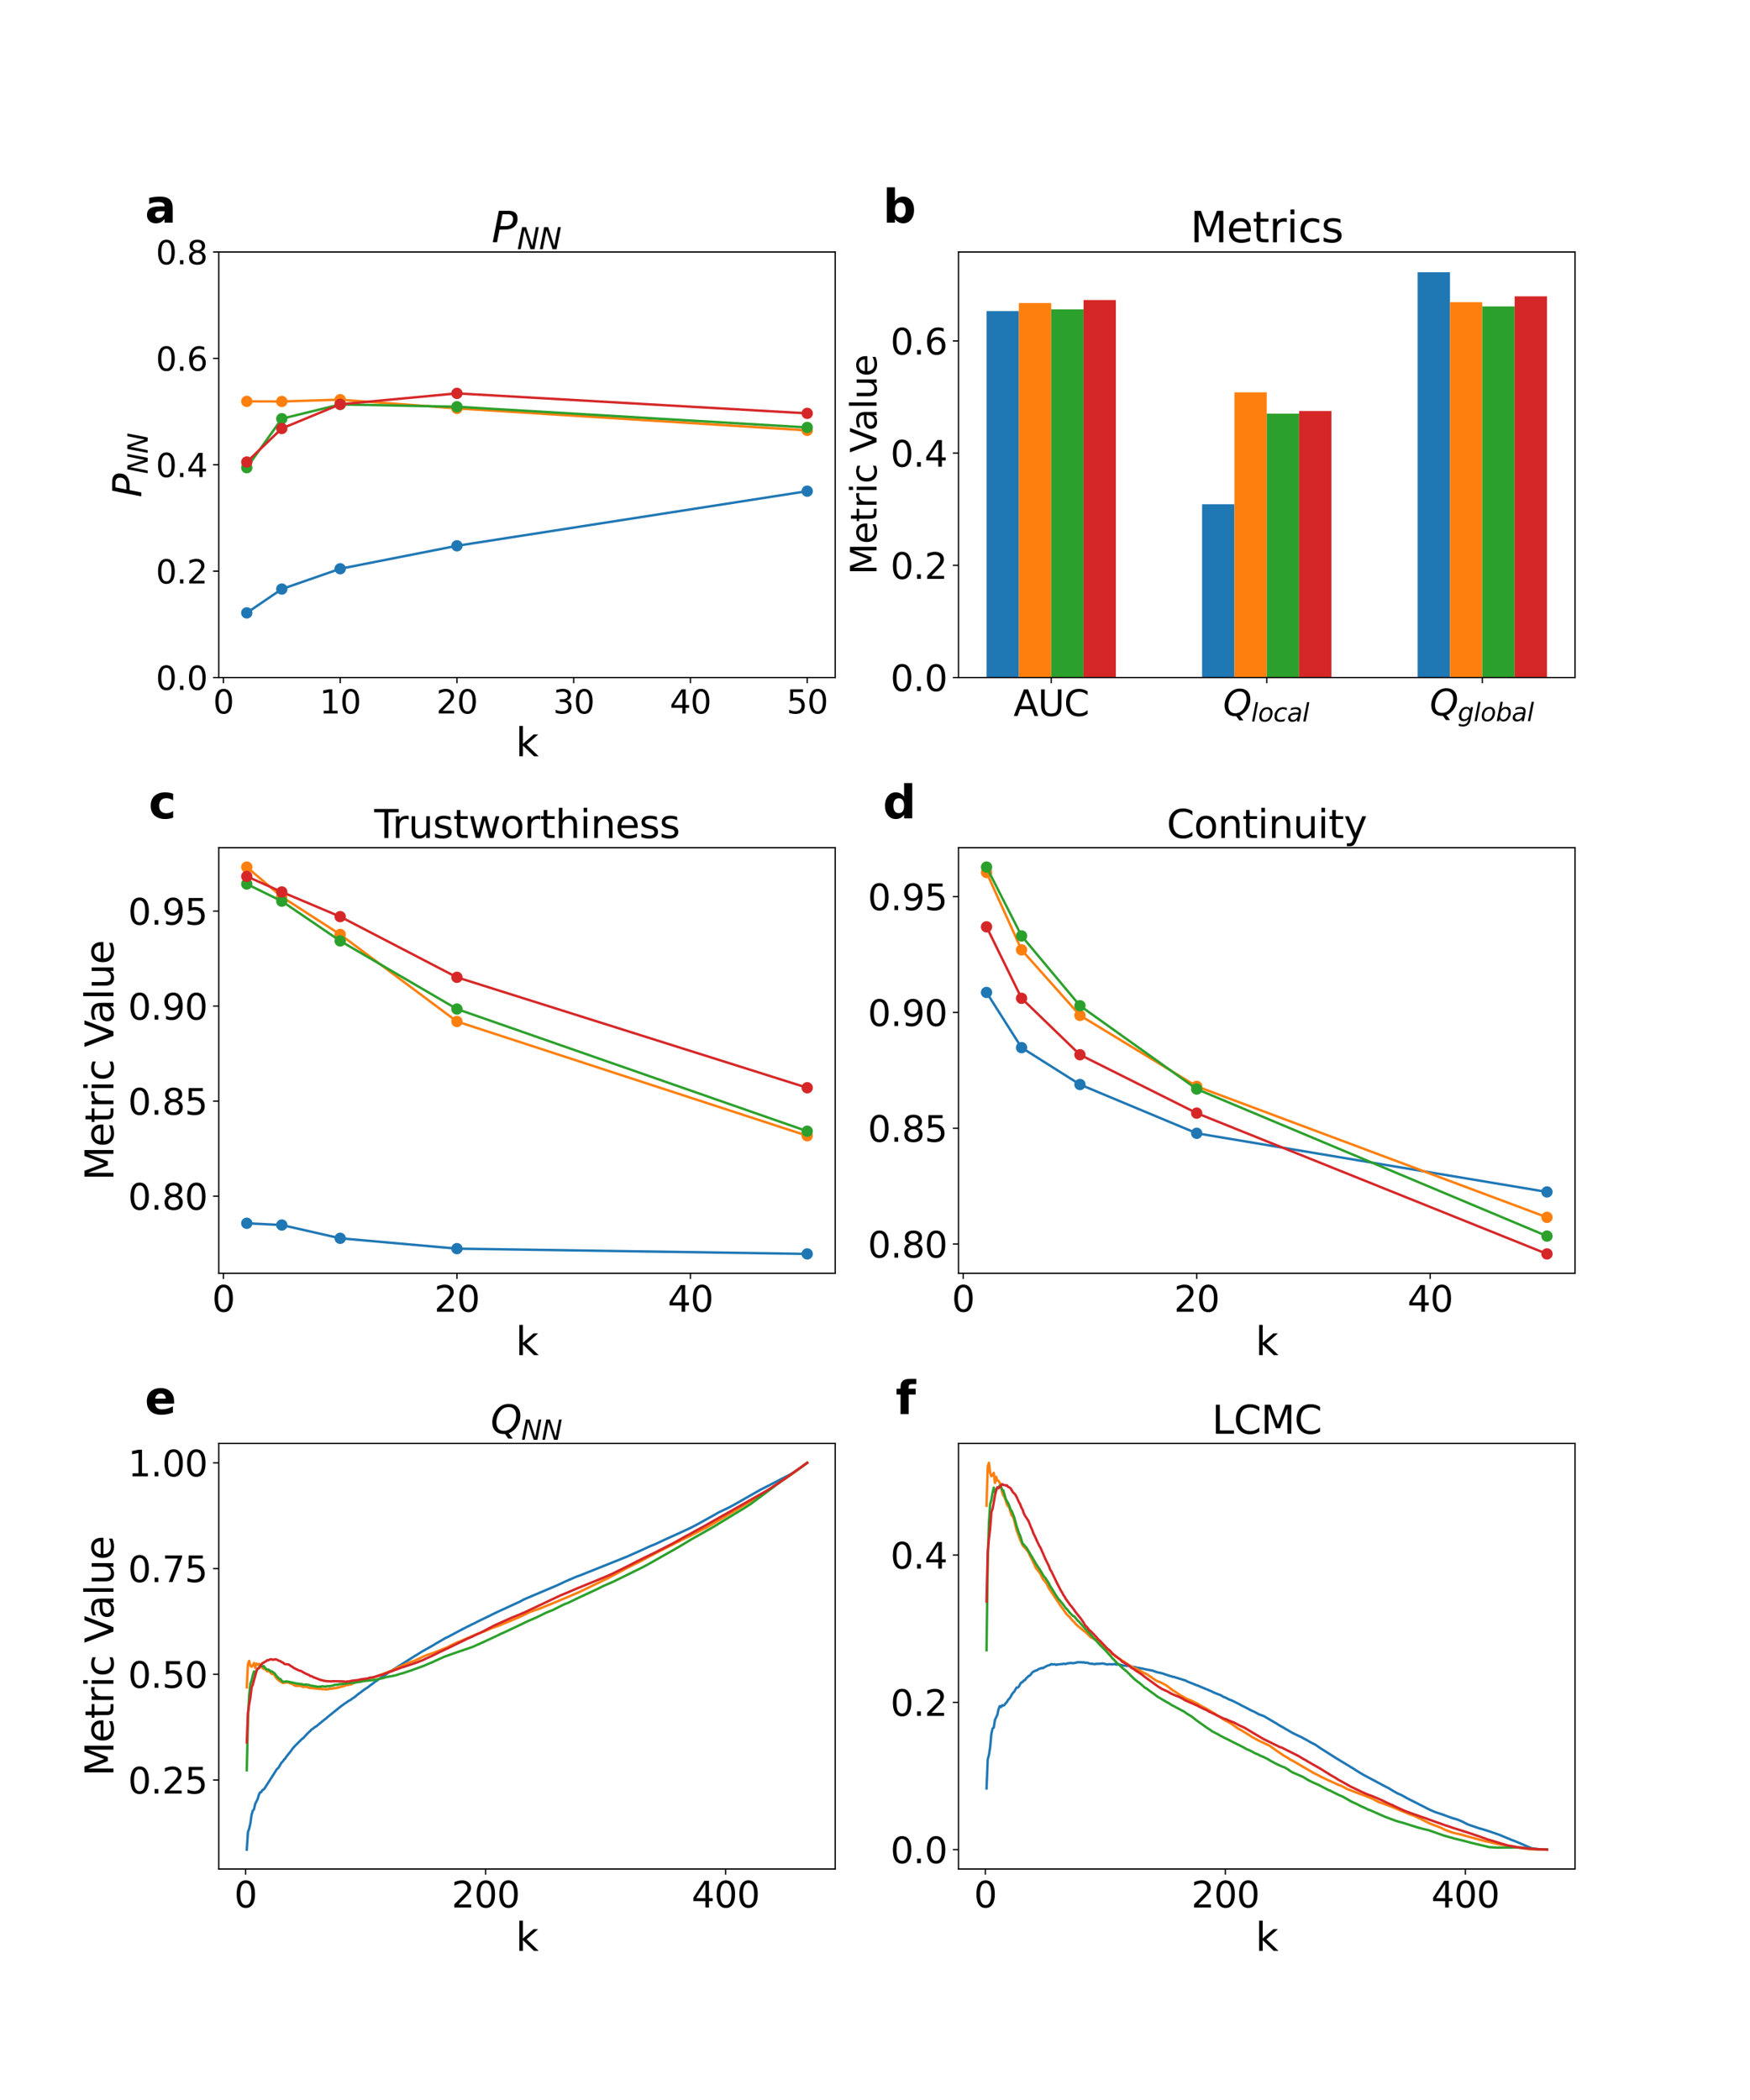 <?xml version="1.0" encoding="utf-8" standalone="no"?>
<!DOCTYPE svg PUBLIC "-//W3C//DTD SVG 1.1//EN"
  "http://www.w3.org/Graphics/SVG/1.1/DTD/svg11.dtd">
<svg xmlns:xlink="http://www.w3.org/1999/xlink" width="1080pt" height="1296pt" viewBox="0 0 1080 1296" xmlns="http://www.w3.org/2000/svg" version="1.1">
 <defs>
  <style type="text/css">*{stroke-linejoin: round; stroke-linecap: butt}</style>
 </defs>
 <g id="figure_1">
  <g id="patch_1">
   <path d="M 0 1296 
L 1080 1296 
L 1080 0 
L 0 0 
z
" style="fill: #ffffff"/>
  </g>
  <g id="axes_1">
   <g id="patch_2">
    <path d="M 135 418.131 
L 515.455 418.131 
L 515.455 155.52 
L 135 155.52 
z
" style="fill: #ffffff"/>
   </g>
   <g id="matplotlib.axis_1">
    <g id="xtick_1">
     <g id="line2d_1">
      <defs>
       <path id="mb514e5471a" d="M 0 0 
L 0 3.5 
" style="stroke: #000000; stroke-width: 0.8"/>
      </defs>
      <g>
       <use xlink:href="#mb514e5471a" x="137.882" y="418.131" style="stroke: #000000; stroke-width: 0.8"/>
      </g>
     </g>
     <g id="text_1">
      <!-- 0 -->
      <g transform="translate(131.52 440.327) scale(0.2 -0.2)">
       <defs>
        <path id="DejaVuSans-30" d="M 2034 4250 
Q 1547 4250 1301 3770 
Q 1056 3291 1056 2328 
Q 1056 1369 1301 889 
Q 1547 409 2034 409 
Q 2525 409 2770 889 
Q 3016 1369 3016 2328 
Q 3016 3291 2770 3770 
Q 2525 4250 2034 4250 
z
M 2034 4750 
Q 2819 4750 3233 4129 
Q 3647 3509 3647 2328 
Q 3647 1150 3233 529 
Q 2819 -91 2034 -91 
Q 1250 -91 836 529 
Q 422 1150 422 2328 
Q 422 3509 836 4129 
Q 1250 4750 2034 4750 
z
" transform="scale(0.016)"/>
       </defs>
       <use xlink:href="#DejaVuSans-30"/>
      </g>
     </g>
    </g>
    <g id="xtick_2">
     <g id="line2d_2">
      <g>
       <use xlink:href="#mb514e5471a" x="209.938" y="418.131" style="stroke: #000000; stroke-width: 0.8"/>
      </g>
     </g>
     <g id="text_2">
      <!-- 10 -->
      <g transform="translate(197.213 440.327) scale(0.2 -0.2)">
       <defs>
        <path id="DejaVuSans-31" d="M 794 531 
L 1825 531 
L 1825 4091 
L 703 3866 
L 703 4441 
L 1819 4666 
L 2450 4666 
L 2450 531 
L 3481 531 
L 3481 0 
L 794 0 
L 794 531 
z
" transform="scale(0.016)"/>
       </defs>
       <use xlink:href="#DejaVuSans-31"/>
       <use xlink:href="#DejaVuSans-30" x="63.623"/>
      </g>
     </g>
    </g>
    <g id="xtick_3">
     <g id="line2d_3">
      <g>
       <use xlink:href="#mb514e5471a" x="281.994" y="418.131" style="stroke: #000000; stroke-width: 0.8"/>
      </g>
     </g>
     <g id="text_3">
      <!-- 20 -->
      <g transform="translate(269.269 440.327) scale(0.2 -0.2)">
       <defs>
        <path id="DejaVuSans-32" d="M 1228 531 
L 3431 531 
L 3431 0 
L 469 0 
L 469 531 
Q 828 903 1448 1529 
Q 2069 2156 2228 2338 
Q 2531 2678 2651 2914 
Q 2772 3150 2772 3378 
Q 2772 3750 2511 3984 
Q 2250 4219 1831 4219 
Q 1534 4219 1204 4116 
Q 875 4013 500 3803 
L 500 4441 
Q 881 4594 1212 4672 
Q 1544 4750 1819 4750 
Q 2544 4750 2975 4387 
Q 3406 4025 3406 3419 
Q 3406 3131 3298 2873 
Q 3191 2616 2906 2266 
Q 2828 2175 2409 1742 
Q 1991 1309 1228 531 
z
" transform="scale(0.016)"/>
       </defs>
       <use xlink:href="#DejaVuSans-32"/>
       <use xlink:href="#DejaVuSans-30" x="63.623"/>
      </g>
     </g>
    </g>
    <g id="xtick_4">
     <g id="line2d_4">
      <g>
       <use xlink:href="#mb514e5471a" x="354.05" y="418.131" style="stroke: #000000; stroke-width: 0.8"/>
      </g>
     </g>
     <g id="text_4">
      <!-- 30 -->
      <g transform="translate(341.325 440.327) scale(0.2 -0.2)">
       <defs>
        <path id="DejaVuSans-33" d="M 2597 2516 
Q 3050 2419 3304 2112 
Q 3559 1806 3559 1356 
Q 3559 666 3084 287 
Q 2609 -91 1734 -91 
Q 1441 -91 1130 -33 
Q 819 25 488 141 
L 488 750 
Q 750 597 1062 519 
Q 1375 441 1716 441 
Q 2309 441 2620 675 
Q 2931 909 2931 1356 
Q 2931 1769 2642 2001 
Q 2353 2234 1838 2234 
L 1294 2234 
L 1294 2753 
L 1863 2753 
Q 2328 2753 2575 2939 
Q 2822 3125 2822 3475 
Q 2822 3834 2567 4026 
Q 2313 4219 1838 4219 
Q 1578 4219 1281 4162 
Q 984 4106 628 3988 
L 628 4550 
Q 988 4650 1302 4700 
Q 1616 4750 1894 4750 
Q 2613 4750 3031 4423 
Q 3450 4097 3450 3541 
Q 3450 3153 3228 2886 
Q 3006 2619 2597 2516 
z
" transform="scale(0.016)"/>
       </defs>
       <use xlink:href="#DejaVuSans-33"/>
       <use xlink:href="#DejaVuSans-30" x="63.623"/>
      </g>
     </g>
    </g>
    <g id="xtick_5">
     <g id="line2d_5">
      <g>
       <use xlink:href="#mb514e5471a" x="426.105" y="418.131" style="stroke: #000000; stroke-width: 0.8"/>
      </g>
     </g>
     <g id="text_5">
      <!-- 40 -->
      <g transform="translate(413.38 440.327) scale(0.2 -0.2)">
       <defs>
        <path id="DejaVuSans-34" d="M 2419 4116 
L 825 1625 
L 2419 1625 
L 2419 4116 
z
M 2253 4666 
L 3047 4666 
L 3047 1625 
L 3713 1625 
L 3713 1100 
L 3047 1100 
L 3047 0 
L 2419 0 
L 2419 1100 
L 313 1100 
L 313 1709 
L 2253 4666 
z
" transform="scale(0.016)"/>
       </defs>
       <use xlink:href="#DejaVuSans-34"/>
       <use xlink:href="#DejaVuSans-30" x="63.623"/>
      </g>
     </g>
    </g>
    <g id="xtick_6">
     <g id="line2d_6">
      <g>
       <use xlink:href="#mb514e5471a" x="498.161" y="418.131" style="stroke: #000000; stroke-width: 0.8"/>
      </g>
     </g>
     <g id="text_6">
      <!-- 50 -->
      <g transform="translate(485.436 440.327) scale(0.2 -0.2)">
       <defs>
        <path id="DejaVuSans-35" d="M 691 4666 
L 3169 4666 
L 3169 4134 
L 1269 4134 
L 1269 2991 
Q 1406 3038 1543 3061 
Q 1681 3084 1819 3084 
Q 2600 3084 3056 2656 
Q 3513 2228 3513 1497 
Q 3513 744 3044 326 
Q 2575 -91 1722 -91 
Q 1428 -91 1123 -41 
Q 819 9 494 109 
L 494 744 
Q 775 591 1075 516 
Q 1375 441 1709 441 
Q 2250 441 2565 725 
Q 2881 1009 2881 1497 
Q 2881 1984 2565 2268 
Q 2250 2553 1709 2553 
Q 1456 2553 1204 2497 
Q 953 2441 691 2322 
L 691 4666 
z
" transform="scale(0.016)"/>
       </defs>
       <use xlink:href="#DejaVuSans-35"/>
       <use xlink:href="#DejaVuSans-30" x="63.623"/>
      </g>
     </g>
    </g>
    <g id="text_7">
     <!-- k -->
     <g transform="translate(318.279 466.723) scale(0.24 -0.24)">
      <defs>
       <path id="DejaVuSans-6b" d="M 581 4863 
L 1159 4863 
L 1159 1991 
L 2875 3500 
L 3609 3500 
L 1753 1863 
L 3688 0 
L 2938 0 
L 1159 1709 
L 1159 0 
L 581 0 
L 581 4863 
z
" transform="scale(0.016)"/>
      </defs>
      <use xlink:href="#DejaVuSans-6b"/>
     </g>
    </g>
   </g>
   <g id="matplotlib.axis_2">
    <g id="ytick_1">
     <g id="line2d_7">
      <defs>
       <path id="mc962e94504" d="M 0 0 
L -3.5 0 
" style="stroke: #000000; stroke-width: 0.8"/>
      </defs>
      <g>
       <use xlink:href="#mc962e94504" x="135" y="418.131" style="stroke: #000000; stroke-width: 0.8"/>
      </g>
     </g>
     <g id="text_8">
      <!-- 0.0 -->
      <g transform="translate(96.194 425.729) scale(0.2 -0.2)">
       <defs>
        <path id="DejaVuSans-2e" d="M 684 794 
L 1344 794 
L 1344 0 
L 684 0 
L 684 794 
z
" transform="scale(0.016)"/>
       </defs>
       <use xlink:href="#DejaVuSans-30"/>
       <use xlink:href="#DejaVuSans-2e" x="63.623"/>
       <use xlink:href="#DejaVuSans-30" x="95.41"/>
      </g>
     </g>
    </g>
    <g id="ytick_2">
     <g id="line2d_8">
      <g>
       <use xlink:href="#mc962e94504" x="135" y="352.478" style="stroke: #000000; stroke-width: 0.8"/>
      </g>
     </g>
     <g id="text_9">
      <!-- 0.2 -->
      <g transform="translate(96.194 360.076) scale(0.2 -0.2)">
       <use xlink:href="#DejaVuSans-30"/>
       <use xlink:href="#DejaVuSans-2e" x="63.623"/>
       <use xlink:href="#DejaVuSans-32" x="95.41"/>
      </g>
     </g>
    </g>
    <g id="ytick_3">
     <g id="line2d_9">
      <g>
       <use xlink:href="#mc962e94504" x="135" y="286.825" style="stroke: #000000; stroke-width: 0.8"/>
      </g>
     </g>
     <g id="text_10">
      <!-- 0.4 -->
      <g transform="translate(96.194 294.424) scale(0.2 -0.2)">
       <use xlink:href="#DejaVuSans-30"/>
       <use xlink:href="#DejaVuSans-2e" x="63.623"/>
       <use xlink:href="#DejaVuSans-34" x="95.41"/>
      </g>
     </g>
    </g>
    <g id="ytick_4">
     <g id="line2d_10">
      <g>
       <use xlink:href="#mc962e94504" x="135" y="221.173" style="stroke: #000000; stroke-width: 0.8"/>
      </g>
     </g>
     <g id="text_11">
      <!-- 0.6 -->
      <g transform="translate(96.194 228.771) scale(0.2 -0.2)">
       <defs>
        <path id="DejaVuSans-36" d="M 2113 2584 
Q 1688 2584 1439 2293 
Q 1191 2003 1191 1497 
Q 1191 994 1439 701 
Q 1688 409 2113 409 
Q 2538 409 2786 701 
Q 3034 994 3034 1497 
Q 3034 2003 2786 2293 
Q 2538 2584 2113 2584 
z
M 3366 4563 
L 3366 3988 
Q 3128 4100 2886 4159 
Q 2644 4219 2406 4219 
Q 1781 4219 1451 3797 
Q 1122 3375 1075 2522 
Q 1259 2794 1537 2939 
Q 1816 3084 2150 3084 
Q 2853 3084 3261 2657 
Q 3669 2231 3669 1497 
Q 3669 778 3244 343 
Q 2819 -91 2113 -91 
Q 1303 -91 875 529 
Q 447 1150 447 2328 
Q 447 3434 972 4092 
Q 1497 4750 2381 4750 
Q 2619 4750 2861 4703 
Q 3103 4656 3366 4563 
z
" transform="scale(0.016)"/>
       </defs>
       <use xlink:href="#DejaVuSans-30"/>
       <use xlink:href="#DejaVuSans-2e" x="63.623"/>
       <use xlink:href="#DejaVuSans-36" x="95.41"/>
      </g>
     </g>
    </g>
    <g id="ytick_5">
     <g id="line2d_11">
      <g>
       <use xlink:href="#mc962e94504" x="135" y="155.52" style="stroke: #000000; stroke-width: 0.8"/>
      </g>
     </g>
     <g id="text_12">
      <!-- 0.8 -->
      <g transform="translate(96.194 163.118) scale(0.2 -0.2)">
       <defs>
        <path id="DejaVuSans-38" d="M 2034 2216 
Q 1584 2216 1326 1975 
Q 1069 1734 1069 1313 
Q 1069 891 1326 650 
Q 1584 409 2034 409 
Q 2484 409 2743 651 
Q 3003 894 3003 1313 
Q 3003 1734 2745 1975 
Q 2488 2216 2034 2216 
z
M 1403 2484 
Q 997 2584 770 2862 
Q 544 3141 544 3541 
Q 544 4100 942 4425 
Q 1341 4750 2034 4750 
Q 2731 4750 3128 4425 
Q 3525 4100 3525 3541 
Q 3525 3141 3298 2862 
Q 3072 2584 2669 2484 
Q 3125 2378 3379 2068 
Q 3634 1759 3634 1313 
Q 3634 634 3220 271 
Q 2806 -91 2034 -91 
Q 1263 -91 848 271 
Q 434 634 434 1313 
Q 434 1759 690 2068 
Q 947 2378 1403 2484 
z
M 1172 3481 
Q 1172 3119 1398 2916 
Q 1625 2713 2034 2713 
Q 2441 2713 2670 2916 
Q 2900 3119 2900 3481 
Q 2900 3844 2670 4047 
Q 2441 4250 2034 4250 
Q 1625 4250 1398 4047 
Q 1172 3844 1172 3481 
z
" transform="scale(0.016)"/>
       </defs>
       <use xlink:href="#DejaVuSans-30"/>
       <use xlink:href="#DejaVuSans-2e" x="63.623"/>
       <use xlink:href="#DejaVuSans-38" x="95.41"/>
      </g>
     </g>
    </g>
    <g id="text_13">
     <!-- $P_{NN}$ -->
     <g transform="translate(87.203 306.985) rotate(-90) scale(0.24 -0.24)">
      <defs>
       <path id="DejaVuSans-Oblique-50" d="M 1081 4666 
L 2541 4666 
Q 3178 4666 3512 4369 
Q 3847 4072 3847 3500 
Q 3847 2731 3353 2303 
Q 2859 1875 1966 1875 
L 1172 1875 
L 806 0 
L 172 0 
L 1081 4666 
z
M 1613 4147 
L 1275 2394 
L 2069 2394 
Q 2606 2394 2893 2669 
Q 3181 2944 3181 3456 
Q 3181 3784 2986 3965 
Q 2791 4147 2438 4147 
L 1613 4147 
z
" transform="scale(0.016)"/>
       <path id="DejaVuSans-Oblique-4e" d="M 1081 4666 
L 1931 4666 
L 3219 666 
L 4000 4666 
L 4616 4666 
L 3706 0 
L 2853 0 
L 1569 4025 
L 788 0 
L 172 0 
L 1081 4666 
z
" transform="scale(0.016)"/>
      </defs>
      <use xlink:href="#DejaVuSans-Oblique-50" transform="translate(0 0.094)"/>
      <use xlink:href="#DejaVuSans-Oblique-4e" transform="translate(60.303 -16.312) scale(0.7)"/>
      <use xlink:href="#DejaVuSans-Oblique-4e" transform="translate(112.666 -16.312) scale(0.7)"/>
     </g>
    </g>
   </g>
   <g id="line2d_12">
    <path d="M 152.293 378.235 
L 173.91 363.537 
L 209.938 351.008 
L 281.994 336.835 
L 498.161 303.119 
" clip-path="url(#p0b370a686c)" style="fill: none; stroke: #1f77b4; stroke-width: 1.5; stroke-linecap: square"/>
    <defs>
     <path id="m7995869cea" d="M 0 3 
C 0.796 3 1.559 2.684 2.121 2.121 
C 2.684 1.559 3 0.796 3 0 
C 3 -0.796 2.684 -1.559 2.121 -2.121 
C 1.559 -2.684 0.796 -3 0 -3 
C -0.796 -3 -1.559 -2.684 -2.121 -2.121 
C -2.684 -1.559 -3 -0.796 -3 0 
C -3 0.796 -2.684 1.559 -2.121 2.121 
C -1.559 2.684 -0.796 3 0 3 
z
" style="stroke: #1f77b4"/>
    </defs>
    <g clip-path="url(#p0b370a686c)">
     <use xlink:href="#m7995869cea" x="152.293" y="378.235" style="fill: #1f77b4; stroke: #1f77b4"/>
     <use xlink:href="#m7995869cea" x="173.91" y="363.537" style="fill: #1f77b4; stroke: #1f77b4"/>
     <use xlink:href="#m7995869cea" x="209.938" y="351.008" style="fill: #1f77b4; stroke: #1f77b4"/>
     <use xlink:href="#m7995869cea" x="281.994" y="336.835" style="fill: #1f77b4; stroke: #1f77b4"/>
     <use xlink:href="#m7995869cea" x="498.161" y="303.119" style="fill: #1f77b4; stroke: #1f77b4"/>
    </g>
   </g>
   <g id="line2d_13">
    <path d="M 152.293 247.7 
L 173.91 247.77 
L 209.938 246.65 
L 281.994 252.039 
L 498.161 265.618 
" clip-path="url(#p0b370a686c)" style="fill: none; stroke: #ff7f0e; stroke-width: 1.5; stroke-linecap: square"/>
    <defs>
     <path id="m8b0a50a9d4" d="M 0 3 
C 0.796 3 1.559 2.684 2.121 2.121 
C 2.684 1.559 3 0.796 3 0 
C 3 -0.796 2.684 -1.559 2.121 -2.121 
C 1.559 -2.684 0.796 -3 0 -3 
C -0.796 -3 -1.559 -2.684 -2.121 -2.121 
C -2.684 -1.559 -3 -0.796 -3 0 
C -3 0.796 -2.684 1.559 -2.121 2.121 
C -1.559 2.684 -0.796 3 0 3 
z
" style="stroke: #ff7f0e"/>
    </defs>
    <g clip-path="url(#p0b370a686c)">
     <use xlink:href="#m8b0a50a9d4" x="152.293" y="247.7" style="fill: #ff7f0e; stroke: #ff7f0e"/>
     <use xlink:href="#m8b0a50a9d4" x="173.91" y="247.77" style="fill: #ff7f0e; stroke: #ff7f0e"/>
     <use xlink:href="#m8b0a50a9d4" x="209.938" y="246.65" style="fill: #ff7f0e; stroke: #ff7f0e"/>
     <use xlink:href="#m8b0a50a9d4" x="281.994" y="252.039" style="fill: #ff7f0e; stroke: #ff7f0e"/>
     <use xlink:href="#m8b0a50a9d4" x="498.161" y="265.618" style="fill: #ff7f0e; stroke: #ff7f0e"/>
    </g>
   </g>
   <g id="line2d_14">
    <path d="M 152.293 288.645 
L 173.91 258.408 
L 209.938 249.589 
L 281.994 251.024 
L 498.161 263.798 
" clip-path="url(#p0b370a686c)" style="fill: none; stroke: #2ca02c; stroke-width: 1.5; stroke-linecap: square"/>
    <defs>
     <path id="mf7a3169cb4" d="M 0 3 
C 0.796 3 1.559 2.684 2.121 2.121 
C 2.684 1.559 3 0.796 3 0 
C 3 -0.796 2.684 -1.559 2.121 -2.121 
C 1.559 -2.684 0.796 -3 0 -3 
C -0.796 -3 -1.559 -2.684 -2.121 -2.121 
C -2.684 -1.559 -3 -0.796 -3 0 
C -3 0.796 -2.684 1.559 -2.121 2.121 
C -1.559 2.684 -0.796 3 0 3 
z
" style="stroke: #2ca02c"/>
    </defs>
    <g clip-path="url(#p0b370a686c)">
     <use xlink:href="#mf7a3169cb4" x="152.293" y="288.645" style="fill: #2ca02c; stroke: #2ca02c"/>
     <use xlink:href="#mf7a3169cb4" x="173.91" y="258.408" style="fill: #2ca02c; stroke: #2ca02c"/>
     <use xlink:href="#mf7a3169cb4" x="209.938" y="249.589" style="fill: #2ca02c; stroke: #2ca02c"/>
     <use xlink:href="#mf7a3169cb4" x="281.994" y="251.024" style="fill: #2ca02c; stroke: #2ca02c"/>
     <use xlink:href="#mf7a3169cb4" x="498.161" y="263.798" style="fill: #2ca02c; stroke: #2ca02c"/>
    </g>
   </g>
   <g id="line2d_15">
    <path d="M 152.293 285.145 
L 173.91 264.428 
L 209.938 249.519 
L 281.994 242.765 
L 498.161 255.105 
" clip-path="url(#p0b370a686c)" style="fill: none; stroke: #d62728; stroke-width: 1.5; stroke-linecap: square"/>
    <defs>
     <path id="m2a27072047" d="M 0 3 
C 0.796 3 1.559 2.684 2.121 2.121 
C 2.684 1.559 3 0.796 3 0 
C 3 -0.796 2.684 -1.559 2.121 -2.121 
C 1.559 -2.684 0.796 -3 0 -3 
C -0.796 -3 -1.559 -2.684 -2.121 -2.121 
C -2.684 -1.559 -3 -0.796 -3 0 
C -3 0.796 -2.684 1.559 -2.121 2.121 
C -1.559 2.684 -0.796 3 0 3 
z
" style="stroke: #d62728"/>
    </defs>
    <g clip-path="url(#p0b370a686c)">
     <use xlink:href="#m2a27072047" x="152.293" y="285.145" style="fill: #d62728; stroke: #d62728"/>
     <use xlink:href="#m2a27072047" x="173.91" y="264.428" style="fill: #d62728; stroke: #d62728"/>
     <use xlink:href="#m2a27072047" x="209.938" y="249.519" style="fill: #d62728; stroke: #d62728"/>
     <use xlink:href="#m2a27072047" x="281.994" y="242.765" style="fill: #d62728; stroke: #d62728"/>
     <use xlink:href="#m2a27072047" x="498.161" y="255.105" style="fill: #d62728; stroke: #d62728"/>
    </g>
   </g>
   <g id="patch_3">
    <path d="M 135 418.131 
L 135 155.52 
" style="fill: none; stroke: #000000; stroke-width: 0.8; stroke-linejoin: miter; stroke-linecap: square"/>
   </g>
   <g id="patch_4">
    <path d="M 515.455 418.131 
L 515.455 155.52 
" style="fill: none; stroke: #000000; stroke-width: 0.8; stroke-linejoin: miter; stroke-linecap: square"/>
   </g>
   <g id="patch_5">
    <path d="M 135 418.131 
L 515.455 418.131 
" style="fill: none; stroke: #000000; stroke-width: 0.8; stroke-linejoin: miter; stroke-linecap: square"/>
   </g>
   <g id="patch_6">
    <path d="M 135 155.52 
L 515.455 155.52 
" style="fill: none; stroke: #000000; stroke-width: 0.8; stroke-linejoin: miter; stroke-linecap: square"/>
   </g>
   <g id="text_14">
    <!-- a -->
    <g transform="translate(89.473 137.404) scale(0.28 -0.28)">
     <defs>
      <path id="DejaVuSans-Bold-61" d="M 2106 1575 
Q 1756 1575 1579 1456 
Q 1403 1338 1403 1106 
Q 1403 894 1545 773 
Q 1688 653 1941 653 
Q 2256 653 2472 879 
Q 2688 1106 2688 1447 
L 2688 1575 
L 2106 1575 
z
M 3816 1997 
L 3816 0 
L 2688 0 
L 2688 519 
Q 2463 200 2181 54 
Q 1900 -91 1497 -91 
Q 953 -91 614 226 
Q 275 544 275 1050 
Q 275 1666 698 1953 
Q 1122 2241 2028 2241 
L 2688 2241 
L 2688 2328 
Q 2688 2594 2478 2717 
Q 2269 2841 1825 2841 
Q 1466 2841 1156 2769 
Q 847 2697 581 2553 
L 581 3406 
Q 941 3494 1303 3539 
Q 1666 3584 2028 3584 
Q 2975 3584 3395 3211 
Q 3816 2838 3816 1997 
z
" transform="scale(0.016)"/>
     </defs>
     <use xlink:href="#DejaVuSans-Bold-61"/>
    </g>
   </g>
   <g id="text_15">
    <!-- $P_{NN}$ -->
    <g transform="translate(303.387 149.52) scale(0.26 -0.26)">
     <use xlink:href="#DejaVuSans-Oblique-50" transform="translate(0 0.094)"/>
     <use xlink:href="#DejaVuSans-Oblique-4e" transform="translate(60.303 -16.312) scale(0.7)"/>
     <use xlink:href="#DejaVuSans-Oblique-4e" transform="translate(112.666 -16.312) scale(0.7)"/>
    </g>
   </g>
  </g>
  <g id="axes_2">
   <g id="patch_7">
    <path d="M 591.545 418.131 
L 972 418.131 
L 972 155.52 
L 591.545 155.52 
z
" style="fill: #ffffff"/>
   </g>
   <g id="patch_8">
    <path d="M 608.839 418.131 
L 628.793 418.131 
L 628.793 191.991 
L 608.839 191.991 
z
" clip-path="url(#p24b16280aa)" style="fill: #1f77b4"/>
   </g>
   <g id="patch_9">
    <path d="M 741.865 418.131 
L 761.819 418.131 
L 761.819 311.181 
L 741.865 311.181 
z
" clip-path="url(#p24b16280aa)" style="fill: #1f77b4"/>
   </g>
   <g id="patch_10">
    <path d="M 874.891 418.131 
L 894.845 418.131 
L 894.845 168.025 
L 874.891 168.025 
z
" clip-path="url(#p24b16280aa)" style="fill: #1f77b4"/>
   </g>
   <g id="patch_11">
    <path d="M 628.793 418.131 
L 648.747 418.131 
L 648.747 186.999 
L 628.793 186.999 
z
" clip-path="url(#p24b16280aa)" style="fill: #ff7f0e"/>
   </g>
   <g id="patch_12">
    <path d="M 761.819 418.131 
L 781.773 418.131 
L 781.773 242.116 
L 761.819 242.116 
z
" clip-path="url(#p24b16280aa)" style="fill: #ff7f0e"/>
   </g>
   <g id="patch_13">
    <path d="M 894.845 418.131 
L 914.799 418.131 
L 914.799 186.494 
L 894.845 186.494 
z
" clip-path="url(#p24b16280aa)" style="fill: #ff7f0e"/>
   </g>
   <g id="patch_14">
    <path d="M 648.747 418.131 
L 668.701 418.131 
L 668.701 190.93 
L 648.747 190.93 
z
" clip-path="url(#p24b16280aa)" style="fill: #2ca02c"/>
   </g>
   <g id="patch_15">
    <path d="M 781.773 418.131 
L 801.727 418.131 
L 801.727 255.268 
L 781.773 255.268 
z
" clip-path="url(#p24b16280aa)" style="fill: #2ca02c"/>
   </g>
   <g id="patch_16">
    <path d="M 914.799 418.131 
L 934.753 418.131 
L 934.753 189.099 
L 914.799 189.099 
z
" clip-path="url(#p24b16280aa)" style="fill: #2ca02c"/>
   </g>
   <g id="patch_17">
    <path d="M 668.701 418.131 
L 688.654 418.131 
L 688.654 185.157 
L 668.701 185.157 
z
" clip-path="url(#p24b16280aa)" style="fill: #d62728"/>
   </g>
   <g id="patch_18">
    <path d="M 801.727 418.131 
L 821.681 418.131 
L 821.681 253.675 
L 801.727 253.675 
z
" clip-path="url(#p24b16280aa)" style="fill: #d62728"/>
   </g>
   <g id="patch_19">
    <path d="M 934.753 418.131 
L 954.707 418.131 
L 954.707 182.888 
L 934.753 182.888 
z
" clip-path="url(#p24b16280aa)" style="fill: #d62728"/>
   </g>
   <g id="matplotlib.axis_3">
    <g id="xtick_7">
     <g id="line2d_16">
      <g>
       <use xlink:href="#mb514e5471a" x="648.747" y="418.131" style="stroke: #000000; stroke-width: 0.8"/>
      </g>
     </g>
     <g id="text_16">
      <!-- AUC -->
      <g transform="translate(625.49 441.847) scale(0.22 -0.22)">
       <defs>
        <path id="DejaVuSans-41" d="M 2188 4044 
L 1331 1722 
L 3047 1722 
L 2188 4044 
z
M 1831 4666 
L 2547 4666 
L 4325 0 
L 3669 0 
L 3244 1197 
L 1141 1197 
L 716 0 
L 50 0 
L 1831 4666 
z
" transform="scale(0.016)"/>
        <path id="DejaVuSans-55" d="M 556 4666 
L 1191 4666 
L 1191 1831 
Q 1191 1081 1462 751 
Q 1734 422 2344 422 
Q 2950 422 3222 751 
Q 3494 1081 3494 1831 
L 3494 4666 
L 4128 4666 
L 4128 1753 
Q 4128 841 3676 375 
Q 3225 -91 2344 -91 
Q 1459 -91 1007 375 
Q 556 841 556 1753 
L 556 4666 
z
" transform="scale(0.016)"/>
        <path id="DejaVuSans-43" d="M 4122 4306 
L 4122 3641 
Q 3803 3938 3442 4084 
Q 3081 4231 2675 4231 
Q 1875 4231 1450 3742 
Q 1025 3253 1025 2328 
Q 1025 1406 1450 917 
Q 1875 428 2675 428 
Q 3081 428 3442 575 
Q 3803 722 4122 1019 
L 4122 359 
Q 3791 134 3420 21 
Q 3050 -91 2638 -91 
Q 1578 -91 968 557 
Q 359 1206 359 2328 
Q 359 3453 968 4101 
Q 1578 4750 2638 4750 
Q 3056 4750 3426 4639 
Q 3797 4528 4122 4306 
z
" transform="scale(0.016)"/>
       </defs>
       <use xlink:href="#DejaVuSans-41"/>
       <use xlink:href="#DejaVuSans-55" x="68.408"/>
       <use xlink:href="#DejaVuSans-43" x="141.602"/>
      </g>
     </g>
    </g>
    <g id="xtick_8">
     <g id="line2d_17">
      <g>
       <use xlink:href="#mb514e5471a" x="781.773" y="418.131" style="stroke: #000000; stroke-width: 0.8"/>
      </g>
     </g>
     <g id="text_17">
      <!-- $Q_{local}$ -->
      <g transform="translate(754.823 441.847) scale(0.22 -0.22)">
       <defs>
        <path id="DejaVuSans-Oblique-51" d="M 2309 -84 
Q 2275 -88 2237 -89 
Q 2200 -91 2125 -91 
Q 1250 -91 756 411 
Q 263 913 263 1797 
Q 263 2319 452 2844 
Q 641 3369 978 3788 
Q 1369 4269 1858 4509 
Q 2347 4750 2938 4750 
Q 3794 4750 4287 4245 
Q 4781 3741 4781 2869 
Q 4781 1928 4265 1147 
Q 3750 366 2919 44 
L 3553 -825 
L 2847 -825 
L 2309 -84 
z
M 2919 4238 
Q 2400 4238 2003 3986 
Q 1606 3734 1313 3219 
Q 1125 2891 1026 2522 
Q 928 2153 928 1778 
Q 928 1128 1239 775 
Q 1550 422 2119 422 
Q 2631 422 3032 676 
Q 3434 931 3719 1434 
Q 3909 1772 4009 2142 
Q 4109 2513 4109 2881 
Q 4109 3528 3796 3883 
Q 3484 4238 2919 4238 
z
" transform="scale(0.016)"/>
        <path id="DejaVuSans-Oblique-6c" d="M 1172 4863 
L 1747 4863 
L 800 0 
L 225 0 
L 1172 4863 
z
" transform="scale(0.016)"/>
        <path id="DejaVuSans-Oblique-6f" d="M 1625 -91 
Q 1009 -91 651 289 
Q 294 669 294 1325 
Q 294 1706 417 2101 
Q 541 2497 738 2766 
Q 1047 3184 1428 3384 
Q 1809 3584 2291 3584 
Q 2888 3584 3255 3212 
Q 3622 2841 3622 2241 
Q 3622 1825 3500 1412 
Q 3378 1000 3181 728 
Q 2875 309 2494 109 
Q 2113 -91 1625 -91 
z
M 891 1344 
Q 891 869 1089 633 
Q 1288 397 1691 397 
Q 2269 397 2648 901 
Q 3028 1406 3028 2181 
Q 3028 2634 2825 2865 
Q 2622 3097 2228 3097 
Q 1903 3097 1650 2945 
Q 1397 2794 1197 2484 
Q 1050 2253 970 1956 
Q 891 1659 891 1344 
z
" transform="scale(0.016)"/>
        <path id="DejaVuSans-Oblique-63" d="M 3431 3366 
L 3316 2797 
Q 3109 2947 2876 3022 
Q 2644 3097 2394 3097 
Q 2119 3097 1870 3000 
Q 1622 2903 1453 2725 
Q 1184 2453 1037 2087 
Q 891 1722 891 1331 
Q 891 859 1127 628 
Q 1363 397 1844 397 
Q 2081 397 2348 469 
Q 2616 541 2906 684 
L 2797 116 
Q 2547 13 2283 -39 
Q 2019 -91 1741 -91 
Q 1044 -91 669 257 
Q 294 606 294 1253 
Q 294 1797 489 2255 
Q 684 2713 1069 3078 
Q 1331 3328 1684 3456 
Q 2038 3584 2456 3584 
Q 2700 3584 2940 3529 
Q 3181 3475 3431 3366 
z
" transform="scale(0.016)"/>
        <path id="DejaVuSans-Oblique-61" d="M 3438 1997 
L 3047 0 
L 2472 0 
L 2578 531 
Q 2325 219 2001 64 
Q 1678 -91 1281 -91 
Q 834 -91 548 182 
Q 263 456 263 884 
Q 263 1497 752 1853 
Q 1241 2209 2100 2209 
L 2900 2209 
L 2931 2363 
Q 2938 2388 2941 2417 
Q 2944 2447 2944 2509 
Q 2944 2788 2717 2942 
Q 2491 3097 2081 3097 
Q 1800 3097 1504 3025 
Q 1209 2953 897 2809 
L 997 3341 
Q 1322 3463 1633 3523 
Q 1944 3584 2234 3584 
Q 2853 3584 3176 3315 
Q 3500 3047 3500 2534 
Q 3500 2431 3484 2292 
Q 3469 2153 3438 1997 
z
M 2816 1759 
L 2241 1759 
Q 1534 1759 1195 1570 
Q 856 1381 856 984 
Q 856 709 1029 553 
Q 1203 397 1509 397 
Q 1978 397 2328 733 
Q 2678 1069 2791 1631 
L 2816 1759 
z
" transform="scale(0.016)"/>
       </defs>
       <use xlink:href="#DejaVuSans-Oblique-51" transform="translate(0 0.781)"/>
       <use xlink:href="#DejaVuSans-Oblique-6c" transform="translate(78.711 -15.625) scale(0.7)"/>
       <use xlink:href="#DejaVuSans-Oblique-6f" transform="translate(98.159 -15.625) scale(0.7)"/>
       <use xlink:href="#DejaVuSans-Oblique-63" transform="translate(140.986 -15.625) scale(0.7)"/>
       <use xlink:href="#DejaVuSans-Oblique-61" transform="translate(179.473 -15.625) scale(0.7)"/>
       <use xlink:href="#DejaVuSans-Oblique-6c" transform="translate(222.368 -15.625) scale(0.7)"/>
      </g>
     </g>
    </g>
    <g id="xtick_9">
     <g id="line2d_18">
      <g>
       <use xlink:href="#mb514e5471a" x="914.799" y="418.131" style="stroke: #000000; stroke-width: 0.8"/>
      </g>
     </g>
     <g id="text_18">
      <!-- $Q_{global}$ -->
      <g transform="translate(882.349 441.631) scale(0.22 -0.22)">
       <defs>
        <path id="DejaVuSans-Oblique-67" d="M 3816 3500 
L 3219 434 
Q 3047 -456 2561 -893 
Q 2075 -1331 1253 -1331 
Q 950 -1331 690 -1286 
Q 431 -1241 206 -1147 
L 313 -588 
Q 525 -725 762 -790 
Q 1000 -856 1269 -856 
Q 1816 -856 2167 -557 
Q 2519 -259 2631 300 
L 2681 563 
Q 2441 288 2122 144 
Q 1803 0 1434 0 
Q 903 0 598 351 
Q 294 703 294 1319 
Q 294 1803 478 2267 
Q 663 2731 997 3091 
Q 1219 3328 1514 3456 
Q 1809 3584 2131 3584 
Q 2484 3584 2746 3420 
Q 3009 3256 3138 2956 
L 3238 3500 
L 3816 3500 
z
M 2950 2216 
Q 2950 2641 2750 2872 
Q 2550 3103 2181 3103 
Q 1953 3103 1747 3012 
Q 1541 2922 1394 2759 
Q 1156 2491 1023 2127 
Q 891 1763 891 1375 
Q 891 944 1092 712 
Q 1294 481 1672 481 
Q 2219 481 2584 976 
Q 2950 1472 2950 2216 
z
" transform="scale(0.016)"/>
        <path id="DejaVuSans-Oblique-62" d="M 3169 2138 
Q 3169 2591 2961 2847 
Q 2753 3103 2388 3103 
Q 2122 3103 1889 2973 
Q 1656 2844 1484 2597 
Q 1303 2338 1198 1995 
Q 1094 1653 1094 1313 
Q 1094 881 1298 636 
Q 1503 391 1863 391 
Q 2134 391 2365 517 
Q 2597 644 2772 891 
Q 2950 1147 3059 1487 
Q 3169 1828 3169 2138 
z
M 1381 2969 
Q 1594 3256 1914 3420 
Q 2234 3584 2584 3584 
Q 3122 3584 3439 3221 
Q 3756 2859 3756 2241 
Q 3756 1734 3570 1259 
Q 3384 784 3041 416 
Q 2816 172 2522 40 
Q 2228 -91 1906 -91 
Q 1566 -91 1316 65 
Q 1066 222 909 531 
L 806 0 
L 231 0 
L 1178 4863 
L 1753 4863 
L 1381 2969 
z
" transform="scale(0.016)"/>
       </defs>
       <use xlink:href="#DejaVuSans-Oblique-51" transform="translate(0 0.781)"/>
       <use xlink:href="#DejaVuSans-Oblique-67" transform="translate(78.711 -15.625) scale(0.7)"/>
       <use xlink:href="#DejaVuSans-Oblique-6c" transform="translate(123.145 -15.625) scale(0.7)"/>
       <use xlink:href="#DejaVuSans-Oblique-6f" transform="translate(142.593 -15.625) scale(0.7)"/>
       <use xlink:href="#DejaVuSans-Oblique-62" transform="translate(185.42 -15.625) scale(0.7)"/>
       <use xlink:href="#DejaVuSans-Oblique-61" transform="translate(229.854 -15.625) scale(0.7)"/>
       <use xlink:href="#DejaVuSans-Oblique-6c" transform="translate(272.749 -15.625) scale(0.7)"/>
      </g>
     </g>
    </g>
   </g>
   <g id="matplotlib.axis_4">
    <g id="ytick_6">
     <g id="line2d_19">
      <g>
       <use xlink:href="#mc962e94504" x="591.545" y="418.131" style="stroke: #000000; stroke-width: 0.8"/>
      </g>
     </g>
     <g id="text_19">
      <!-- 0.0 -->
      <g transform="translate(549.559 426.489) scale(0.22 -0.22)">
       <use xlink:href="#DejaVuSans-30"/>
       <use xlink:href="#DejaVuSans-2e" x="63.623"/>
       <use xlink:href="#DejaVuSans-30" x="95.41"/>
      </g>
     </g>
    </g>
    <g id="ytick_7">
     <g id="line2d_20">
      <g>
       <use xlink:href="#mc962e94504" x="591.545" y="348.889" style="stroke: #000000; stroke-width: 0.8"/>
      </g>
     </g>
     <g id="text_20">
      <!-- 0.2 -->
      <g transform="translate(549.559 357.248) scale(0.22 -0.22)">
       <use xlink:href="#DejaVuSans-30"/>
       <use xlink:href="#DejaVuSans-2e" x="63.623"/>
       <use xlink:href="#DejaVuSans-32" x="95.41"/>
      </g>
     </g>
    </g>
    <g id="ytick_8">
     <g id="line2d_21">
      <g>
       <use xlink:href="#mc962e94504" x="591.545" y="279.648" style="stroke: #000000; stroke-width: 0.8"/>
      </g>
     </g>
     <g id="text_21">
      <!-- 0.4 -->
      <g transform="translate(549.559 288.006) scale(0.22 -0.22)">
       <use xlink:href="#DejaVuSans-30"/>
       <use xlink:href="#DejaVuSans-2e" x="63.623"/>
       <use xlink:href="#DejaVuSans-34" x="95.41"/>
      </g>
     </g>
    </g>
    <g id="ytick_9">
     <g id="line2d_22">
      <g>
       <use xlink:href="#mc962e94504" x="591.545" y="210.407" style="stroke: #000000; stroke-width: 0.8"/>
      </g>
     </g>
     <g id="text_22">
      <!-- 0.6 -->
      <g transform="translate(549.559 218.765) scale(0.22 -0.22)">
       <use xlink:href="#DejaVuSans-30"/>
       <use xlink:href="#DejaVuSans-2e" x="63.623"/>
       <use xlink:href="#DejaVuSans-36" x="95.41"/>
      </g>
     </g>
    </g>
    <g id="text_23">
     <!-- Metric Value -->
     <g transform="translate(540.983 354.728) rotate(-90) scale(0.22 -0.22)">
      <defs>
       <path id="DejaVuSans-4d" d="M 628 4666 
L 1569 4666 
L 2759 1491 
L 3956 4666 
L 4897 4666 
L 4897 0 
L 4281 0 
L 4281 4097 
L 3078 897 
L 2444 897 
L 1241 4097 
L 1241 0 
L 628 0 
L 628 4666 
z
" transform="scale(0.016)"/>
       <path id="DejaVuSans-65" d="M 3597 1894 
L 3597 1613 
L 953 1613 
Q 991 1019 1311 708 
Q 1631 397 2203 397 
Q 2534 397 2845 478 
Q 3156 559 3463 722 
L 3463 178 
Q 3153 47 2828 -22 
Q 2503 -91 2169 -91 
Q 1331 -91 842 396 
Q 353 884 353 1716 
Q 353 2575 817 3079 
Q 1281 3584 2069 3584 
Q 2775 3584 3186 3129 
Q 3597 2675 3597 1894 
z
M 3022 2063 
Q 3016 2534 2758 2815 
Q 2500 3097 2075 3097 
Q 1594 3097 1305 2825 
Q 1016 2553 972 2059 
L 3022 2063 
z
" transform="scale(0.016)"/>
       <path id="DejaVuSans-74" d="M 1172 4494 
L 1172 3500 
L 2356 3500 
L 2356 3053 
L 1172 3053 
L 1172 1153 
Q 1172 725 1289 603 
Q 1406 481 1766 481 
L 2356 481 
L 2356 0 
L 1766 0 
Q 1100 0 847 248 
Q 594 497 594 1153 
L 594 3053 
L 172 3053 
L 172 3500 
L 594 3500 
L 594 4494 
L 1172 4494 
z
" transform="scale(0.016)"/>
       <path id="DejaVuSans-72" d="M 2631 2963 
Q 2534 3019 2420 3045 
Q 2306 3072 2169 3072 
Q 1681 3072 1420 2755 
Q 1159 2438 1159 1844 
L 1159 0 
L 581 0 
L 581 3500 
L 1159 3500 
L 1159 2956 
Q 1341 3275 1631 3429 
Q 1922 3584 2338 3584 
Q 2397 3584 2469 3576 
Q 2541 3569 2628 3553 
L 2631 2963 
z
" transform="scale(0.016)"/>
       <path id="DejaVuSans-69" d="M 603 3500 
L 1178 3500 
L 1178 0 
L 603 0 
L 603 3500 
z
M 603 4863 
L 1178 4863 
L 1178 4134 
L 603 4134 
L 603 4863 
z
" transform="scale(0.016)"/>
       <path id="DejaVuSans-63" d="M 3122 3366 
L 3122 2828 
Q 2878 2963 2633 3030 
Q 2388 3097 2138 3097 
Q 1578 3097 1268 2742 
Q 959 2388 959 1747 
Q 959 1106 1268 751 
Q 1578 397 2138 397 
Q 2388 397 2633 464 
Q 2878 531 3122 666 
L 3122 134 
Q 2881 22 2623 -34 
Q 2366 -91 2075 -91 
Q 1284 -91 818 406 
Q 353 903 353 1747 
Q 353 2603 823 3093 
Q 1294 3584 2113 3584 
Q 2378 3584 2631 3529 
Q 2884 3475 3122 3366 
z
" transform="scale(0.016)"/>
       <path id="DejaVuSans-20" transform="scale(0.016)"/>
       <path id="DejaVuSans-56" d="M 1831 0 
L 50 4666 
L 709 4666 
L 2188 738 
L 3669 4666 
L 4325 4666 
L 2547 0 
L 1831 0 
z
" transform="scale(0.016)"/>
       <path id="DejaVuSans-61" d="M 2194 1759 
Q 1497 1759 1228 1600 
Q 959 1441 959 1056 
Q 959 750 1161 570 
Q 1363 391 1709 391 
Q 2188 391 2477 730 
Q 2766 1069 2766 1631 
L 2766 1759 
L 2194 1759 
z
M 3341 1997 
L 3341 0 
L 2766 0 
L 2766 531 
Q 2569 213 2275 61 
Q 1981 -91 1556 -91 
Q 1019 -91 701 211 
Q 384 513 384 1019 
Q 384 1609 779 1909 
Q 1175 2209 1959 2209 
L 2766 2209 
L 2766 2266 
Q 2766 2663 2505 2880 
Q 2244 3097 1772 3097 
Q 1472 3097 1187 3025 
Q 903 2953 641 2809 
L 641 3341 
Q 956 3463 1253 3523 
Q 1550 3584 1831 3584 
Q 2591 3584 2966 3190 
Q 3341 2797 3341 1997 
z
" transform="scale(0.016)"/>
       <path id="DejaVuSans-6c" d="M 603 4863 
L 1178 4863 
L 1178 0 
L 603 0 
L 603 4863 
z
" transform="scale(0.016)"/>
       <path id="DejaVuSans-75" d="M 544 1381 
L 544 3500 
L 1119 3500 
L 1119 1403 
Q 1119 906 1312 657 
Q 1506 409 1894 409 
Q 2359 409 2629 706 
Q 2900 1003 2900 1516 
L 2900 3500 
L 3475 3500 
L 3475 0 
L 2900 0 
L 2900 538 
Q 2691 219 2414 64 
Q 2138 -91 1772 -91 
Q 1169 -91 856 284 
Q 544 659 544 1381 
z
M 1991 3584 
L 1991 3584 
z
" transform="scale(0.016)"/>
      </defs>
      <use xlink:href="#DejaVuSans-4d"/>
      <use xlink:href="#DejaVuSans-65" x="86.279"/>
      <use xlink:href="#DejaVuSans-74" x="147.803"/>
      <use xlink:href="#DejaVuSans-72" x="187.012"/>
      <use xlink:href="#DejaVuSans-69" x="228.125"/>
      <use xlink:href="#DejaVuSans-63" x="255.908"/>
      <use xlink:href="#DejaVuSans-20" x="310.889"/>
      <use xlink:href="#DejaVuSans-56" x="342.676"/>
      <use xlink:href="#DejaVuSans-61" x="403.334"/>
      <use xlink:href="#DejaVuSans-6c" x="464.613"/>
      <use xlink:href="#DejaVuSans-75" x="492.396"/>
      <use xlink:href="#DejaVuSans-65" x="555.775"/>
     </g>
    </g>
   </g>
   <g id="patch_20">
    <path d="M 591.545 418.131 
L 591.545 155.52 
" style="fill: none; stroke: #000000; stroke-width: 0.8; stroke-linejoin: miter; stroke-linecap: square"/>
   </g>
   <g id="patch_21">
    <path d="M 972 418.131 
L 972 155.52 
" style="fill: none; stroke: #000000; stroke-width: 0.8; stroke-linejoin: miter; stroke-linecap: square"/>
   </g>
   <g id="patch_22">
    <path d="M 591.545 418.131 
L 972 418.131 
" style="fill: none; stroke: #000000; stroke-width: 0.8; stroke-linejoin: miter; stroke-linecap: square"/>
   </g>
   <g id="patch_23">
    <path d="M 591.545 155.52 
L 972 155.52 
" style="fill: none; stroke: #000000; stroke-width: 0.8; stroke-linejoin: miter; stroke-linecap: square"/>
   </g>
   <g id="text_24">
    <!-- b -->
    <g transform="translate(544.872 137.404) scale(0.28 -0.28)">
     <defs>
      <path id="DejaVuSans-Bold-62" d="M 2400 722 
Q 2759 722 2948 984 
Q 3138 1247 3138 1747 
Q 3138 2247 2948 2509 
Q 2759 2772 2400 2772 
Q 2041 2772 1848 2508 
Q 1656 2244 1656 1747 
Q 1656 1250 1848 986 
Q 2041 722 2400 722 
z
M 1656 2988 
Q 1888 3294 2169 3439 
Q 2450 3584 2816 3584 
Q 3463 3584 3878 3070 
Q 4294 2556 4294 1747 
Q 4294 938 3878 423 
Q 3463 -91 2816 -91 
Q 2450 -91 2169 54 
Q 1888 200 1656 506 
L 1656 0 
L 538 0 
L 538 4863 
L 1656 4863 
L 1656 2988 
z
" transform="scale(0.016)"/>
     </defs>
     <use xlink:href="#DejaVuSans-Bold-62"/>
    </g>
   </g>
   <g id="text_25">
    <!-- Metrics -->
    <g transform="translate(734.585 149.52) scale(0.26 -0.26)">
     <defs>
      <path id="DejaVuSans-73" d="M 2834 3397 
L 2834 2853 
Q 2591 2978 2328 3040 
Q 2066 3103 1784 3103 
Q 1356 3103 1142 2972 
Q 928 2841 928 2578 
Q 928 2378 1081 2264 
Q 1234 2150 1697 2047 
L 1894 2003 
Q 2506 1872 2764 1633 
Q 3022 1394 3022 966 
Q 3022 478 2636 193 
Q 2250 -91 1575 -91 
Q 1294 -91 989 -36 
Q 684 19 347 128 
L 347 722 
Q 666 556 975 473 
Q 1284 391 1588 391 
Q 1994 391 2212 530 
Q 2431 669 2431 922 
Q 2431 1156 2273 1281 
Q 2116 1406 1581 1522 
L 1381 1569 
Q 847 1681 609 1914 
Q 372 2147 372 2553 
Q 372 3047 722 3315 
Q 1072 3584 1716 3584 
Q 2034 3584 2315 3537 
Q 2597 3491 2834 3397 
z
" transform="scale(0.016)"/>
     </defs>
     <use xlink:href="#DejaVuSans-4d"/>
     <use xlink:href="#DejaVuSans-65" x="86.279"/>
     <use xlink:href="#DejaVuSans-74" x="147.803"/>
     <use xlink:href="#DejaVuSans-72" x="187.012"/>
     <use xlink:href="#DejaVuSans-69" x="228.125"/>
     <use xlink:href="#DejaVuSans-63" x="255.908"/>
     <use xlink:href="#DejaVuSans-73" x="310.889"/>
    </g>
   </g>
  </g>
  <g id="axes_3">
   <g id="patch_24">
    <path d="M 135 785.785 
L 515.455 785.785 
L 515.455 523.175 
L 135 523.175 
z
" style="fill: #ffffff"/>
   </g>
   <g id="matplotlib.axis_5">
    <g id="xtick_10">
     <g id="line2d_23">
      <g>
       <use xlink:href="#mb514e5471a" x="137.882" y="785.785" style="stroke: #000000; stroke-width: 0.8"/>
      </g>
     </g>
     <g id="text_26">
      <!-- 0 -->
      <g transform="translate(130.883 809.502) scale(0.22 -0.22)">
       <use xlink:href="#DejaVuSans-30"/>
      </g>
     </g>
    </g>
    <g id="xtick_11">
     <g id="line2d_24">
      <g>
       <use xlink:href="#mb514e5471a" x="281.994" y="785.785" style="stroke: #000000; stroke-width: 0.8"/>
      </g>
     </g>
     <g id="text_27">
      <!-- 20 -->
      <g transform="translate(267.996 809.502) scale(0.22 -0.22)">
       <use xlink:href="#DejaVuSans-32"/>
       <use xlink:href="#DejaVuSans-30" x="63.623"/>
      </g>
     </g>
    </g>
    <g id="xtick_12">
     <g id="line2d_25">
      <g>
       <use xlink:href="#mb514e5471a" x="426.105" y="785.785" style="stroke: #000000; stroke-width: 0.8"/>
      </g>
     </g>
     <g id="text_28">
      <!-- 40 -->
      <g transform="translate(412.108 809.502) scale(0.22 -0.22)">
       <use xlink:href="#DejaVuSans-34"/>
       <use xlink:href="#DejaVuSans-30" x="63.623"/>
      </g>
     </g>
    </g>
    <g id="text_29">
     <!-- k -->
     <g transform="translate(318.279 836.313) scale(0.24 -0.24)">
      <use xlink:href="#DejaVuSans-6b"/>
     </g>
    </g>
   </g>
   <g id="matplotlib.axis_6">
    <g id="ytick_10">
     <g id="line2d_26">
      <g>
       <use xlink:href="#mc962e94504" x="135" y="738.192" style="stroke: #000000; stroke-width: 0.8"/>
      </g>
     </g>
     <g id="text_30">
      <!-- 0.80 -->
      <g transform="translate(79.016 746.55) scale(0.22 -0.22)">
       <use xlink:href="#DejaVuSans-30"/>
       <use xlink:href="#DejaVuSans-2e" x="63.623"/>
       <use xlink:href="#DejaVuSans-38" x="95.41"/>
       <use xlink:href="#DejaVuSans-30" x="159.033"/>
      </g>
     </g>
    </g>
    <g id="ytick_11">
     <g id="line2d_27">
      <g>
       <use xlink:href="#mc962e94504" x="135" y="679.553" style="stroke: #000000; stroke-width: 0.8"/>
      </g>
     </g>
     <g id="text_31">
      <!-- 0.85 -->
      <g transform="translate(79.016 687.912) scale(0.22 -0.22)">
       <use xlink:href="#DejaVuSans-30"/>
       <use xlink:href="#DejaVuSans-2e" x="63.623"/>
       <use xlink:href="#DejaVuSans-38" x="95.41"/>
       <use xlink:href="#DejaVuSans-35" x="159.033"/>
      </g>
     </g>
    </g>
    <g id="ytick_12">
     <g id="line2d_28">
      <g>
       <use xlink:href="#mc962e94504" x="135" y="620.915" style="stroke: #000000; stroke-width: 0.8"/>
      </g>
     </g>
     <g id="text_32">
      <!-- 0.90 -->
      <g transform="translate(79.016 629.273) scale(0.22 -0.22)">
       <defs>
        <path id="DejaVuSans-39" d="M 703 97 
L 703 672 
Q 941 559 1184 500 
Q 1428 441 1663 441 
Q 2288 441 2617 861 
Q 2947 1281 2994 2138 
Q 2813 1869 2534 1725 
Q 2256 1581 1919 1581 
Q 1219 1581 811 2004 
Q 403 2428 403 3163 
Q 403 3881 828 4315 
Q 1253 4750 1959 4750 
Q 2769 4750 3195 4129 
Q 3622 3509 3622 2328 
Q 3622 1225 3098 567 
Q 2575 -91 1691 -91 
Q 1453 -91 1209 -44 
Q 966 3 703 97 
z
M 1959 2075 
Q 2384 2075 2632 2365 
Q 2881 2656 2881 3163 
Q 2881 3666 2632 3958 
Q 2384 4250 1959 4250 
Q 1534 4250 1286 3958 
Q 1038 3666 1038 3163 
Q 1038 2656 1286 2365 
Q 1534 2075 1959 2075 
z
" transform="scale(0.016)"/>
       </defs>
       <use xlink:href="#DejaVuSans-30"/>
       <use xlink:href="#DejaVuSans-2e" x="63.623"/>
       <use xlink:href="#DejaVuSans-39" x="95.41"/>
       <use xlink:href="#DejaVuSans-30" x="159.033"/>
      </g>
     </g>
    </g>
    <g id="ytick_13">
     <g id="line2d_29">
      <g>
       <use xlink:href="#mc962e94504" x="135" y="562.277" style="stroke: #000000; stroke-width: 0.8"/>
      </g>
     </g>
     <g id="text_33">
      <!-- 0.95 -->
      <g transform="translate(79.016 570.635) scale(0.22 -0.22)">
       <use xlink:href="#DejaVuSans-30"/>
       <use xlink:href="#DejaVuSans-2e" x="63.623"/>
       <use xlink:href="#DejaVuSans-39" x="95.41"/>
       <use xlink:href="#DejaVuSans-35" x="159.033"/>
      </g>
     </g>
    </g>
    <g id="text_34">
     <!-- Metric Value -->
     <g transform="translate(70.024 728.556) rotate(-90) scale(0.24 -0.24)">
      <use xlink:href="#DejaVuSans-4d"/>
      <use xlink:href="#DejaVuSans-65" x="86.279"/>
      <use xlink:href="#DejaVuSans-74" x="147.803"/>
      <use xlink:href="#DejaVuSans-72" x="187.012"/>
      <use xlink:href="#DejaVuSans-69" x="228.125"/>
      <use xlink:href="#DejaVuSans-63" x="255.908"/>
      <use xlink:href="#DejaVuSans-20" x="310.889"/>
      <use xlink:href="#DejaVuSans-56" x="342.676"/>
      <use xlink:href="#DejaVuSans-61" x="403.334"/>
      <use xlink:href="#DejaVuSans-6c" x="464.613"/>
      <use xlink:href="#DejaVuSans-75" x="492.396"/>
      <use xlink:href="#DejaVuSans-65" x="555.775"/>
     </g>
    </g>
   </g>
   <g id="line2d_30">
    <path d="M 152.293 754.933 
L 173.91 756.019 
L 209.938 764.207 
L 281.994 770.591 
L 498.161 773.848 
" clip-path="url(#p38d013d133)" style="fill: none; stroke: #1f77b4; stroke-width: 1.5; stroke-linecap: square"/>
    <g clip-path="url(#p38d013d133)">
     <use xlink:href="#m7995869cea" x="152.293" y="754.933" style="fill: #1f77b4; stroke: #1f77b4"/>
     <use xlink:href="#m7995869cea" x="173.91" y="756.019" style="fill: #1f77b4; stroke: #1f77b4"/>
     <use xlink:href="#m7995869cea" x="209.938" y="764.207" style="fill: #1f77b4; stroke: #1f77b4"/>
     <use xlink:href="#m7995869cea" x="281.994" y="770.591" style="fill: #1f77b4; stroke: #1f77b4"/>
     <use xlink:href="#m7995869cea" x="498.161" y="773.848" style="fill: #1f77b4; stroke: #1f77b4"/>
    </g>
   </g>
   <g id="line2d_31">
    <path d="M 152.293 535.112 
L 173.91 553.464 
L 209.938 576.691 
L 281.994 630.411 
L 498.161 700.928 
" clip-path="url(#p38d013d133)" style="fill: none; stroke: #ff7f0e; stroke-width: 1.5; stroke-linecap: square"/>
    <g clip-path="url(#p38d013d133)">
     <use xlink:href="#m8b0a50a9d4" x="152.293" y="535.112" style="fill: #ff7f0e; stroke: #ff7f0e"/>
     <use xlink:href="#m8b0a50a9d4" x="173.91" y="553.464" style="fill: #ff7f0e; stroke: #ff7f0e"/>
     <use xlink:href="#m8b0a50a9d4" x="209.938" y="576.691" style="fill: #ff7f0e; stroke: #ff7f0e"/>
     <use xlink:href="#m8b0a50a9d4" x="281.994" y="630.411" style="fill: #ff7f0e; stroke: #ff7f0e"/>
     <use xlink:href="#m8b0a50a9d4" x="498.161" y="700.928" style="fill: #ff7f0e; stroke: #ff7f0e"/>
    </g>
   </g>
   <g id="line2d_32">
    <path d="M 152.293 545.576 
L 173.91 556.16 
L 209.938 580.681 
L 281.994 622.715 
L 498.161 698.127 
" clip-path="url(#p38d013d133)" style="fill: none; stroke: #2ca02c; stroke-width: 1.5; stroke-linecap: square"/>
    <g clip-path="url(#p38d013d133)">
     <use xlink:href="#mf7a3169cb4" x="152.293" y="545.576" style="fill: #2ca02c; stroke: #2ca02c"/>
     <use xlink:href="#mf7a3169cb4" x="173.91" y="556.16" style="fill: #2ca02c; stroke: #2ca02c"/>
     <use xlink:href="#mf7a3169cb4" x="209.938" y="580.681" style="fill: #2ca02c; stroke: #2ca02c"/>
     <use xlink:href="#mf7a3169cb4" x="281.994" y="622.715" style="fill: #2ca02c; stroke: #2ca02c"/>
     <use xlink:href="#mf7a3169cb4" x="498.161" y="698.127" style="fill: #2ca02c; stroke: #2ca02c"/>
    </g>
   </g>
   <g id="line2d_33">
    <path d="M 152.293 540.873 
L 173.91 550.462 
L 209.938 565.7 
L 281.994 603.132 
L 498.161 671.305 
" clip-path="url(#p38d013d133)" style="fill: none; stroke: #d62728; stroke-width: 1.5; stroke-linecap: square"/>
    <g clip-path="url(#p38d013d133)">
     <use xlink:href="#m2a27072047" x="152.293" y="540.873" style="fill: #d62728; stroke: #d62728"/>
     <use xlink:href="#m2a27072047" x="173.91" y="550.462" style="fill: #d62728; stroke: #d62728"/>
     <use xlink:href="#m2a27072047" x="209.938" y="565.7" style="fill: #d62728; stroke: #d62728"/>
     <use xlink:href="#m2a27072047" x="281.994" y="603.132" style="fill: #d62728; stroke: #d62728"/>
     <use xlink:href="#m2a27072047" x="498.161" y="671.305" style="fill: #d62728; stroke: #d62728"/>
    </g>
   </g>
   <g id="patch_25">
    <path d="M 135 785.785 
L 135 523.175 
" style="fill: none; stroke: #000000; stroke-width: 0.8; stroke-linejoin: miter; stroke-linecap: square"/>
   </g>
   <g id="patch_26">
    <path d="M 515.455 785.785 
L 515.455 523.175 
" style="fill: none; stroke: #000000; stroke-width: 0.8; stroke-linejoin: miter; stroke-linecap: square"/>
   </g>
   <g id="patch_27">
    <path d="M 135 785.785 
L 515.455 785.785 
" style="fill: none; stroke: #000000; stroke-width: 0.8; stroke-linejoin: miter; stroke-linecap: square"/>
   </g>
   <g id="patch_28">
    <path d="M 135 523.175 
L 515.455 523.175 
" style="fill: none; stroke: #000000; stroke-width: 0.8; stroke-linejoin: miter; stroke-linecap: square"/>
   </g>
   <g id="text_35">
    <!-- c -->
    <g transform="translate(91.769 505.059) scale(0.28 -0.28)">
     <defs>
      <path id="DejaVuSans-Bold-63" d="M 3366 3391 
L 3366 2478 
Q 3138 2634 2908 2709 
Q 2678 2784 2431 2784 
Q 1963 2784 1702 2511 
Q 1441 2238 1441 1747 
Q 1441 1256 1702 982 
Q 1963 709 2431 709 
Q 2694 709 2930 787 
Q 3166 866 3366 1019 
L 3366 103 
Q 3103 6 2833 -42 
Q 2563 -91 2291 -91 
Q 1344 -91 809 395 
Q 275 881 275 1747 
Q 275 2613 809 3098 
Q 1344 3584 2291 3584 
Q 2566 3584 2833 3536 
Q 3100 3488 3366 3391 
z
" transform="scale(0.016)"/>
     </defs>
     <use xlink:href="#DejaVuSans-Bold-63"/>
    </g>
   </g>
   <g id="text_36">
    <!-- Trustworthiness -->
    <g transform="translate(230.95 517.175) scale(0.24 -0.24)">
     <defs>
      <path id="DejaVuSans-54" d="M -19 4666 
L 3928 4666 
L 3928 4134 
L 2272 4134 
L 2272 0 
L 1638 0 
L 1638 4134 
L -19 4134 
L -19 4666 
z
" transform="scale(0.016)"/>
      <path id="DejaVuSans-77" d="M 269 3500 
L 844 3500 
L 1563 769 
L 2278 3500 
L 2956 3500 
L 3675 769 
L 4391 3500 
L 4966 3500 
L 4050 0 
L 3372 0 
L 2619 2869 
L 1863 0 
L 1184 0 
L 269 3500 
z
" transform="scale(0.016)"/>
      <path id="DejaVuSans-6f" d="M 1959 3097 
Q 1497 3097 1228 2736 
Q 959 2375 959 1747 
Q 959 1119 1226 758 
Q 1494 397 1959 397 
Q 2419 397 2687 759 
Q 2956 1122 2956 1747 
Q 2956 2369 2687 2733 
Q 2419 3097 1959 3097 
z
M 1959 3584 
Q 2709 3584 3137 3096 
Q 3566 2609 3566 1747 
Q 3566 888 3137 398 
Q 2709 -91 1959 -91 
Q 1206 -91 779 398 
Q 353 888 353 1747 
Q 353 2609 779 3096 
Q 1206 3584 1959 3584 
z
" transform="scale(0.016)"/>
      <path id="DejaVuSans-68" d="M 3513 2113 
L 3513 0 
L 2938 0 
L 2938 2094 
Q 2938 2591 2744 2837 
Q 2550 3084 2163 3084 
Q 1697 3084 1428 2787 
Q 1159 2491 1159 1978 
L 1159 0 
L 581 0 
L 581 4863 
L 1159 4863 
L 1159 2956 
Q 1366 3272 1645 3428 
Q 1925 3584 2291 3584 
Q 2894 3584 3203 3211 
Q 3513 2838 3513 2113 
z
" transform="scale(0.016)"/>
      <path id="DejaVuSans-6e" d="M 3513 2113 
L 3513 0 
L 2938 0 
L 2938 2094 
Q 2938 2591 2744 2837 
Q 2550 3084 2163 3084 
Q 1697 3084 1428 2787 
Q 1159 2491 1159 1978 
L 1159 0 
L 581 0 
L 581 3500 
L 1159 3500 
L 1159 2956 
Q 1366 3272 1645 3428 
Q 1925 3584 2291 3584 
Q 2894 3584 3203 3211 
Q 3513 2838 3513 2113 
z
" transform="scale(0.016)"/>
     </defs>
     <use xlink:href="#DejaVuSans-54"/>
     <use xlink:href="#DejaVuSans-72" x="46.334"/>
     <use xlink:href="#DejaVuSans-75" x="87.447"/>
     <use xlink:href="#DejaVuSans-73" x="150.826"/>
     <use xlink:href="#DejaVuSans-74" x="202.926"/>
     <use xlink:href="#DejaVuSans-77" x="242.135"/>
     <use xlink:href="#DejaVuSans-6f" x="323.922"/>
     <use xlink:href="#DejaVuSans-72" x="385.104"/>
     <use xlink:href="#DejaVuSans-74" x="426.217"/>
     <use xlink:href="#DejaVuSans-68" x="465.426"/>
     <use xlink:href="#DejaVuSans-69" x="528.805"/>
     <use xlink:href="#DejaVuSans-6e" x="556.588"/>
     <use xlink:href="#DejaVuSans-65" x="619.967"/>
     <use xlink:href="#DejaVuSans-73" x="681.49"/>
     <use xlink:href="#DejaVuSans-73" x="733.59"/>
    </g>
   </g>
  </g>
  <g id="axes_4">
   <g id="patch_29">
    <path d="M 591.545 785.785 
L 972 785.785 
L 972 523.175 
L 591.545 523.175 
z
" style="fill: #ffffff"/>
   </g>
   <g id="matplotlib.axis_7">
    <g id="xtick_13">
     <g id="line2d_34">
      <g>
       <use xlink:href="#mb514e5471a" x="594.428" y="785.785" style="stroke: #000000; stroke-width: 0.8"/>
      </g>
     </g>
     <g id="text_37">
      <!-- 0 -->
      <g transform="translate(587.429 809.502) scale(0.22 -0.22)">
       <use xlink:href="#DejaVuSans-30"/>
      </g>
     </g>
    </g>
    <g id="xtick_14">
     <g id="line2d_35">
      <g>
       <use xlink:href="#mb514e5471a" x="738.539" y="785.785" style="stroke: #000000; stroke-width: 0.8"/>
      </g>
     </g>
     <g id="text_38">
      <!-- 20 -->
      <g transform="translate(724.542 809.502) scale(0.22 -0.22)">
       <use xlink:href="#DejaVuSans-32"/>
       <use xlink:href="#DejaVuSans-30" x="63.623"/>
      </g>
     </g>
    </g>
    <g id="xtick_15">
     <g id="line2d_36">
      <g>
       <use xlink:href="#mb514e5471a" x="882.651" y="785.785" style="stroke: #000000; stroke-width: 0.8"/>
      </g>
     </g>
     <g id="text_39">
      <!-- 40 -->
      <g transform="translate(868.653 809.502) scale(0.22 -0.22)">
       <use xlink:href="#DejaVuSans-34"/>
       <use xlink:href="#DejaVuSans-30" x="63.623"/>
      </g>
     </g>
    </g>
    <g id="text_40">
     <!-- k -->
     <g transform="translate(774.824 836.313) scale(0.24 -0.24)">
      <use xlink:href="#DejaVuSans-6b"/>
     </g>
    </g>
   </g>
   <g id="matplotlib.axis_8">
    <g id="ytick_14">
     <g id="line2d_37">
      <g>
       <use xlink:href="#mc962e94504" x="591.545" y="767.755" style="stroke: #000000; stroke-width: 0.8"/>
      </g>
     </g>
     <g id="text_41">
      <!-- 0.80 -->
      <g transform="translate(535.561 776.113) scale(0.22 -0.22)">
       <use xlink:href="#DejaVuSans-30"/>
       <use xlink:href="#DejaVuSans-2e" x="63.623"/>
       <use xlink:href="#DejaVuSans-38" x="95.41"/>
       <use xlink:href="#DejaVuSans-30" x="159.033"/>
      </g>
     </g>
    </g>
    <g id="ytick_15">
     <g id="line2d_38">
      <g>
       <use xlink:href="#mc962e94504" x="591.545" y="696.282" style="stroke: #000000; stroke-width: 0.8"/>
      </g>
     </g>
     <g id="text_42">
      <!-- 0.85 -->
      <g transform="translate(535.561 704.64) scale(0.22 -0.22)">
       <use xlink:href="#DejaVuSans-30"/>
       <use xlink:href="#DejaVuSans-2e" x="63.623"/>
       <use xlink:href="#DejaVuSans-38" x="95.41"/>
       <use xlink:href="#DejaVuSans-35" x="159.033"/>
      </g>
     </g>
    </g>
    <g id="ytick_16">
     <g id="line2d_39">
      <g>
       <use xlink:href="#mc962e94504" x="591.545" y="624.809" style="stroke: #000000; stroke-width: 0.8"/>
      </g>
     </g>
     <g id="text_43">
      <!-- 0.90 -->
      <g transform="translate(535.561 633.167) scale(0.22 -0.22)">
       <use xlink:href="#DejaVuSans-30"/>
       <use xlink:href="#DejaVuSans-2e" x="63.623"/>
       <use xlink:href="#DejaVuSans-39" x="95.41"/>
       <use xlink:href="#DejaVuSans-30" x="159.033"/>
      </g>
     </g>
    </g>
    <g id="ytick_17">
     <g id="line2d_40">
      <g>
       <use xlink:href="#mc962e94504" x="591.545" y="553.336" style="stroke: #000000; stroke-width: 0.8"/>
      </g>
     </g>
     <g id="text_44">
      <!-- 0.95 -->
      <g transform="translate(535.561 561.695) scale(0.22 -0.22)">
       <use xlink:href="#DejaVuSans-30"/>
       <use xlink:href="#DejaVuSans-2e" x="63.623"/>
       <use xlink:href="#DejaVuSans-39" x="95.41"/>
       <use xlink:href="#DejaVuSans-35" x="159.033"/>
      </g>
     </g>
    </g>
   </g>
   <g id="line2d_41">
    <path d="M 608.839 612.484 
L 630.456 646.554 
L 666.483 669.309 
L 738.539 699.405 
L 954.707 735.601 
" clip-path="url(#pf6dda7c616)" style="fill: none; stroke: #1f77b4; stroke-width: 1.5; stroke-linecap: square"/>
    <g clip-path="url(#pf6dda7c616)">
     <use xlink:href="#m7995869cea" x="608.839" y="612.484" style="fill: #1f77b4; stroke: #1f77b4"/>
     <use xlink:href="#m7995869cea" x="630.456" y="646.554" style="fill: #1f77b4; stroke: #1f77b4"/>
     <use xlink:href="#m7995869cea" x="666.483" y="669.309" style="fill: #1f77b4; stroke: #1f77b4"/>
     <use xlink:href="#m7995869cea" x="738.539" y="699.405" style="fill: #1f77b4; stroke: #1f77b4"/>
     <use xlink:href="#m7995869cea" x="954.707" y="735.601" style="fill: #1f77b4; stroke: #1f77b4"/>
    </g>
   </g>
   <g id="line2d_42">
    <path d="M 608.839 538.454 
L 630.456 586.21 
L 666.483 626.641 
L 738.539 670.44 
L 954.707 751.27 
" clip-path="url(#pf6dda7c616)" style="fill: none; stroke: #ff7f0e; stroke-width: 1.5; stroke-linecap: square"/>
    <g clip-path="url(#pf6dda7c616)">
     <use xlink:href="#m8b0a50a9d4" x="608.839" y="538.454" style="fill: #ff7f0e; stroke: #ff7f0e"/>
     <use xlink:href="#m8b0a50a9d4" x="630.456" y="586.21" style="fill: #ff7f0e; stroke: #ff7f0e"/>
     <use xlink:href="#m8b0a50a9d4" x="666.483" y="626.641" style="fill: #ff7f0e; stroke: #ff7f0e"/>
     <use xlink:href="#m8b0a50a9d4" x="738.539" y="670.44" style="fill: #ff7f0e; stroke: #ff7f0e"/>
     <use xlink:href="#m8b0a50a9d4" x="954.707" y="751.27" style="fill: #ff7f0e; stroke: #ff7f0e"/>
    </g>
   </g>
   <g id="line2d_43">
    <path d="M 608.839 535.112 
L 630.456 577.591 
L 666.483 620.684 
L 738.539 672.109 
L 954.707 762.851 
" clip-path="url(#pf6dda7c616)" style="fill: none; stroke: #2ca02c; stroke-width: 1.5; stroke-linecap: square"/>
    <g clip-path="url(#pf6dda7c616)">
     <use xlink:href="#mf7a3169cb4" x="608.839" y="535.112" style="fill: #2ca02c; stroke: #2ca02c"/>
     <use xlink:href="#mf7a3169cb4" x="630.456" y="577.591" style="fill: #2ca02c; stroke: #2ca02c"/>
     <use xlink:href="#mf7a3169cb4" x="666.483" y="620.684" style="fill: #2ca02c; stroke: #2ca02c"/>
     <use xlink:href="#mf7a3169cb4" x="738.539" y="672.109" style="fill: #2ca02c; stroke: #2ca02c"/>
     <use xlink:href="#mf7a3169cb4" x="954.707" y="762.851" style="fill: #2ca02c; stroke: #2ca02c"/>
    </g>
   </g>
   <g id="line2d_44">
    <path d="M 608.839 571.987 
L 630.456 616.1 
L 666.483 650.938 
L 738.539 686.966 
L 954.707 773.848 
" clip-path="url(#pf6dda7c616)" style="fill: none; stroke: #d62728; stroke-width: 1.5; stroke-linecap: square"/>
    <g clip-path="url(#pf6dda7c616)">
     <use xlink:href="#m2a27072047" x="608.839" y="571.987" style="fill: #d62728; stroke: #d62728"/>
     <use xlink:href="#m2a27072047" x="630.456" y="616.1" style="fill: #d62728; stroke: #d62728"/>
     <use xlink:href="#m2a27072047" x="666.483" y="650.938" style="fill: #d62728; stroke: #d62728"/>
     <use xlink:href="#m2a27072047" x="738.539" y="686.966" style="fill: #d62728; stroke: #d62728"/>
     <use xlink:href="#m2a27072047" x="954.707" y="773.848" style="fill: #d62728; stroke: #d62728"/>
    </g>
   </g>
   <g id="patch_30">
    <path d="M 591.545 785.785 
L 591.545 523.175 
" style="fill: none; stroke: #000000; stroke-width: 0.8; stroke-linejoin: miter; stroke-linecap: square"/>
   </g>
   <g id="patch_31">
    <path d="M 972 785.785 
L 972 523.175 
" style="fill: none; stroke: #000000; stroke-width: 0.8; stroke-linejoin: miter; stroke-linecap: square"/>
   </g>
   <g id="patch_32">
    <path d="M 591.545 785.785 
L 972 785.785 
" style="fill: none; stroke: #000000; stroke-width: 0.8; stroke-linejoin: miter; stroke-linecap: square"/>
   </g>
   <g id="patch_33">
    <path d="M 591.545 523.175 
L 972 523.175 
" style="fill: none; stroke: #000000; stroke-width: 0.8; stroke-linejoin: miter; stroke-linecap: square"/>
   </g>
   <g id="text_45">
    <!-- d -->
    <g transform="translate(544.872 505.059) scale(0.28 -0.28)">
     <defs>
      <path id="DejaVuSans-Bold-64" d="M 2919 2988 
L 2919 4863 
L 4044 4863 
L 4044 0 
L 2919 0 
L 2919 506 
Q 2688 197 2409 53 
Q 2131 -91 1766 -91 
Q 1119 -91 703 423 
Q 288 938 288 1747 
Q 288 2556 703 3070 
Q 1119 3584 1766 3584 
Q 2128 3584 2408 3439 
Q 2688 3294 2919 2988 
z
M 2181 722 
Q 2541 722 2730 984 
Q 2919 1247 2919 1747 
Q 2919 2247 2730 2509 
Q 2541 2772 2181 2772 
Q 1825 2772 1636 2509 
Q 1447 2247 1447 1747 
Q 1447 1247 1636 984 
Q 1825 722 2181 722 
z
" transform="scale(0.016)"/>
     </defs>
     <use xlink:href="#DejaVuSans-Bold-64"/>
    </g>
   </g>
   <g id="text_46">
    <!-- Continuity -->
    <g transform="translate(720.057 517.175) scale(0.24 -0.24)">
     <defs>
      <path id="DejaVuSans-79" d="M 2059 -325 
Q 1816 -950 1584 -1140 
Q 1353 -1331 966 -1331 
L 506 -1331 
L 506 -850 
L 844 -850 
Q 1081 -850 1212 -737 
Q 1344 -625 1503 -206 
L 1606 56 
L 191 3500 
L 800 3500 
L 1894 763 
L 2988 3500 
L 3597 3500 
L 2059 -325 
z
" transform="scale(0.016)"/>
     </defs>
     <use xlink:href="#DejaVuSans-43"/>
     <use xlink:href="#DejaVuSans-6f" x="69.824"/>
     <use xlink:href="#DejaVuSans-6e" x="131.006"/>
     <use xlink:href="#DejaVuSans-74" x="194.385"/>
     <use xlink:href="#DejaVuSans-69" x="233.594"/>
     <use xlink:href="#DejaVuSans-6e" x="261.377"/>
     <use xlink:href="#DejaVuSans-75" x="324.756"/>
     <use xlink:href="#DejaVuSans-69" x="388.135"/>
     <use xlink:href="#DejaVuSans-74" x="415.918"/>
     <use xlink:href="#DejaVuSans-79" x="455.127"/>
    </g>
   </g>
  </g>
  <g id="axes_5">
   <g id="patch_34">
    <path d="M 135 1153.44 
L 515.455 1153.44 
L 515.455 890.829 
L 135 890.829 
z
" style="fill: #ffffff"/>
   </g>
   <g id="matplotlib.axis_9">
    <g id="xtick_16">
     <g id="line2d_45">
      <g>
       <use xlink:href="#mb514e5471a" x="151.553" y="1153.44" style="stroke: #000000; stroke-width: 0.8"/>
      </g>
     </g>
     <g id="text_47">
      <!-- 0 -->
      <g transform="translate(144.554 1177.157) scale(0.22 -0.22)">
       <use xlink:href="#DejaVuSans-30"/>
      </g>
     </g>
    </g>
    <g id="xtick_17">
     <g id="line2d_46">
      <g>
       <use xlink:href="#mb514e5471a" x="299.676" y="1153.44" style="stroke: #000000; stroke-width: 0.8"/>
      </g>
     </g>
     <g id="text_48">
      <!-- 200 -->
      <g transform="translate(278.68 1177.157) scale(0.22 -0.22)">
       <use xlink:href="#DejaVuSans-32"/>
       <use xlink:href="#DejaVuSans-30" x="63.623"/>
       <use xlink:href="#DejaVuSans-30" x="127.246"/>
      </g>
     </g>
    </g>
    <g id="xtick_18">
     <g id="line2d_47">
      <g>
       <use xlink:href="#mb514e5471a" x="447.799" y="1153.44" style="stroke: #000000; stroke-width: 0.8"/>
      </g>
     </g>
     <g id="text_49">
      <!-- 400 -->
      <g transform="translate(426.803 1177.157) scale(0.22 -0.22)">
       <use xlink:href="#DejaVuSans-34"/>
       <use xlink:href="#DejaVuSans-30" x="63.623"/>
       <use xlink:href="#DejaVuSans-30" x="127.246"/>
      </g>
     </g>
    </g>
    <g id="text_50">
     <!-- k -->
     <g transform="translate(318.279 1203.968) scale(0.24 -0.24)">
      <use xlink:href="#DejaVuSans-6b"/>
     </g>
    </g>
   </g>
   <g id="matplotlib.axis_10">
    <g id="ytick_18">
     <g id="line2d_48">
      <g>
       <use xlink:href="#mc962e94504" x="135" y="1098.514" style="stroke: #000000; stroke-width: 0.8"/>
      </g>
     </g>
     <g id="text_51">
      <!-- 0.25 -->
      <g transform="translate(79.016 1106.872) scale(0.22 -0.22)">
       <use xlink:href="#DejaVuSans-30"/>
       <use xlink:href="#DejaVuSans-2e" x="63.623"/>
       <use xlink:href="#DejaVuSans-32" x="95.41"/>
       <use xlink:href="#DejaVuSans-35" x="159.033"/>
      </g>
     </g>
    </g>
    <g id="ytick_19">
     <g id="line2d_49">
      <g>
       <use xlink:href="#mc962e94504" x="135" y="1033.265" style="stroke: #000000; stroke-width: 0.8"/>
      </g>
     </g>
     <g id="text_52">
      <!-- 0.50 -->
      <g transform="translate(79.016 1041.623) scale(0.22 -0.22)">
       <use xlink:href="#DejaVuSans-30"/>
       <use xlink:href="#DejaVuSans-2e" x="63.623"/>
       <use xlink:href="#DejaVuSans-35" x="95.41"/>
       <use xlink:href="#DejaVuSans-30" x="159.033"/>
      </g>
     </g>
    </g>
    <g id="ytick_20">
     <g id="line2d_50">
      <g>
       <use xlink:href="#mc962e94504" x="135" y="968.015" style="stroke: #000000; stroke-width: 0.8"/>
      </g>
     </g>
     <g id="text_53">
      <!-- 0.75 -->
      <g transform="translate(79.016 976.374) scale(0.22 -0.22)">
       <defs>
        <path id="DejaVuSans-37" d="M 525 4666 
L 3525 4666 
L 3525 4397 
L 1831 0 
L 1172 0 
L 2766 4134 
L 525 4134 
L 525 4666 
z
" transform="scale(0.016)"/>
       </defs>
       <use xlink:href="#DejaVuSans-30"/>
       <use xlink:href="#DejaVuSans-2e" x="63.623"/>
       <use xlink:href="#DejaVuSans-37" x="95.41"/>
       <use xlink:href="#DejaVuSans-35" x="159.033"/>
      </g>
     </g>
    </g>
    <g id="ytick_21">
     <g id="line2d_51">
      <g>
       <use xlink:href="#mc962e94504" x="135" y="902.766" style="stroke: #000000; stroke-width: 0.8"/>
      </g>
     </g>
     <g id="text_54">
      <!-- 1.00 -->
      <g transform="translate(79.016 911.125) scale(0.22 -0.22)">
       <use xlink:href="#DejaVuSans-31"/>
       <use xlink:href="#DejaVuSans-2e" x="63.623"/>
       <use xlink:href="#DejaVuSans-30" x="95.41"/>
       <use xlink:href="#DejaVuSans-30" x="159.033"/>
      </g>
     </g>
    </g>
    <g id="text_55">
     <!-- Metric Value -->
     <g transform="translate(70.024 1096.21) rotate(-90) scale(0.24 -0.24)">
      <use xlink:href="#DejaVuSans-4d"/>
      <use xlink:href="#DejaVuSans-65" x="86.279"/>
      <use xlink:href="#DejaVuSans-74" x="147.803"/>
      <use xlink:href="#DejaVuSans-72" x="187.012"/>
      <use xlink:href="#DejaVuSans-69" x="228.125"/>
      <use xlink:href="#DejaVuSans-63" x="255.908"/>
      <use xlink:href="#DejaVuSans-20" x="310.889"/>
      <use xlink:href="#DejaVuSans-56" x="342.676"/>
      <use xlink:href="#DejaVuSans-61" x="403.334"/>
      <use xlink:href="#DejaVuSans-6c" x="464.613"/>
      <use xlink:href="#DejaVuSans-75" x="492.396"/>
      <use xlink:href="#DejaVuSans-65" x="555.775"/>
     </g>
    </g>
   </g>
   <g id="line2d_52">
    <path d="M 152.293 1141.503 
L 153.034 1130.651 
L 153.775 1128.518 
L 154.515 1125.226 
L 155.256 1120.022 
L 155.996 1117.481 
L 156.737 1116.62 
L 157.478 1113.331 
L 158.959 1110.395 
L 159.7 1107.86 
L 160.44 1106.212 
L 161.181 1106.016 
L 161.921 1104.774 
L 162.662 1104.403 
L 163.403 1103.522 
L 170.068 1093.088 
L 170.809 1091.847 
L 171.549 1091.274 
L 172.29 1090.325 
L 173.031 1088.924 
L 173.771 1087.764 
L 174.512 1087.11 
L 175.252 1085.993 
L 175.993 1085.28 
L 176.734 1084.102 
L 179.696 1080.435 
L 180.437 1079.275 
L 181.918 1077.601 
L 186.362 1073.161 
L 187.102 1072.695 
L 189.324 1070.272 
L 190.065 1069.501 
L 191.546 1068.159 
L 192.287 1067.327 
L 193.027 1066.923 
L 194.509 1065.714 
L 195.249 1065.395 
L 196.73 1064.095 
L 200.433 1061.098 
L 201.174 1060.637 
L 201.915 1059.87 
L 210.802 1052.721 
L 211.543 1052.271 
L 212.283 1051.643 
L 213.765 1050.702 
L 214.505 1050.133 
L 216.727 1048.821 
L 217.468 1048.237 
L 218.949 1047.278 
L 220.43 1046.013 
L 221.911 1044.907 
L 224.874 1042.677 
L 227.096 1041.247 
L 228.577 1040.06 
L 230.058 1038.998 
L 231.539 1037.815 
L 232.28 1037.398 
L 234.502 1035.759 
L 235.983 1034.885 
L 241.167 1031.22 
L 241.908 1030.874 
L 255.98 1021.991 
L 257.461 1021.137 
L 260.423 1019.252 
L 267.089 1015.51 
L 268.57 1014.562 
L 271.533 1012.88 
L 275.236 1010.717 
L 275.976 1010.445 
L 286.345 1004.948 
L 287.086 1004.626 
L 288.567 1003.805 
L 290.048 1003.147 
L 290.789 1002.699 
L 293.01 1001.683 
L 294.492 1000.888 
L 297.454 999.427 
L 301.898 997.319 
L 304.12 996.174 
L 308.563 994.066 
L 310.045 993.402 
L 317.451 989.992 
L 319.673 988.967 
L 320.413 988.669 
L 323.376 987.051 
L 344.113 978.246 
L 348.557 976.148 
L 354.482 973.561 
L 355.963 972.961 
L 358.185 972.165 
L 387.069 960.596 
L 395.216 956.98 
L 401.14 954.261 
L 404.103 953.081 
L 407.065 951.711 
L 409.287 950.631 
L 414.472 948.297 
L 421.878 944.923 
L 425.581 943.213 
L 430.024 940.938 
L 435.949 937.642 
L 440.393 935.182 
L 443.356 933.461 
L 447.059 931.662 
L 448.54 931.007 
L 452.243 929.083 
L 469.277 919.391 
L 473.721 917.148 
L 484.089 911.766 
L 487.052 910.299 
L 489.274 909.015 
L 492.977 906.5 
L 496.68 903.877 
L 498.161 902.766 
L 498.161 902.766 
" clip-path="url(#p9848219d4f)" style="fill: none; stroke: #1f77b4; stroke-width: 1.5; stroke-linecap: square"/>
   </g>
   <g id="line2d_53">
    <path d="M 152.293 1041.334 
L 153.034 1026.865 
L 153.775 1025.01 
L 154.515 1027.978 
L 155.256 1028.646 
L 155.996 1027.7 
L 156.737 1026.308 
L 157.478 1029.369 
L 158.218 1026.618 
L 158.959 1027.421 
L 159.7 1026.916 
L 160.44 1027.097 
L 161.181 1027.764 
L 161.921 1029.329 
L 162.662 1029.907 
L 163.403 1029.96 
L 164.143 1030.531 
L 164.884 1031.441 
L 166.365 1031.484 
L 167.106 1032.483 
L 167.846 1033.113 
L 168.587 1032.938 
L 169.328 1033.636 
L 170.809 1036.004 
L 173.031 1037.765 
L 173.771 1038.106 
L 174.512 1038.605 
L 175.252 1038.569 
L 175.993 1038.4 
L 178.215 1038.335 
L 178.956 1038.837 
L 180.437 1039.293 
L 181.177 1039.72 
L 181.918 1040.275 
L 182.659 1040.459 
L 184.14 1040.411 
L 185.621 1040.463 
L 187.102 1041.16 
L 187.843 1041.039 
L 189.324 1040.996 
L 190.805 1041.649 
L 194.509 1041.986 
L 195.249 1042.136 
L 195.99 1042.104 
L 197.471 1042.339 
L 198.212 1042.341 
L 198.952 1042.456 
L 199.693 1042.421 
L 201.174 1042.588 
L 202.655 1042.447 
L 203.396 1042.177 
L 204.877 1042.122 
L 205.618 1042.05 
L 206.358 1041.793 
L 207.099 1041.824 
L 210.802 1040.937 
L 213.765 1040.015 
L 216.727 1039.481 
L 218.208 1038.731 
L 218.949 1038.527 
L 219.689 1038.055 
L 224.874 1036.415 
L 226.355 1036.171 
L 227.096 1036.036 
L 228.577 1035.608 
L 229.317 1035.393 
L 230.058 1035.359 
L 230.799 1035.004 
L 231.539 1034.934 
L 235.983 1033.201 
L 237.464 1032.555 
L 238.205 1032.43 
L 238.945 1032.067 
L 239.686 1031.845 
L 240.427 1031.479 
L 241.167 1031.303 
L 244.13 1029.906 
L 245.611 1029.047 
L 247.833 1028.141 
L 250.795 1026.778 
L 251.536 1026.412 
L 253.017 1025.951 
L 253.758 1025.554 
L 255.239 1025.136 
L 258.202 1023.835 
L 259.683 1023.053 
L 263.386 1021.407 
L 267.83 1019.928 
L 275.976 1016.659 
L 278.939 1015.107 
L 281.901 1013.74 
L 282.642 1013.377 
L 284.123 1012.866 
L 293.751 1008.669 
L 298.935 1006.764 
L 301.157 1005.795 
L 301.898 1005.526 
L 303.379 1004.825 
L 307.823 1003.276 
L 320.413 998.044 
L 327.079 994.807 
L 333.004 992.764 
L 344.113 988.223 
L 346.335 987.265 
L 349.297 986.049 
L 357.444 982.533 
L 363.369 979.703 
L 374.478 974.273 
L 375.959 973.563 
L 384.106 969.211 
L 385.587 968.385 
L 391.512 965.403 
L 395.216 963.588 
L 398.919 961.593 
L 404.844 958.435 
L 421.878 949.786 
L 425.581 948.07 
L 427.803 946.876 
L 434.468 943.453 
L 435.949 942.762 
L 448.54 935.368 
L 456.687 930.448 
L 458.168 929.584 
L 470.018 922.209 
L 475.943 918.263 
L 478.165 916.78 
L 488.533 909.896 
L 491.496 907.753 
L 498.161 902.766 
L 498.161 902.766 
" clip-path="url(#p9848219d4f)" style="fill: none; stroke: #ff7f0e; stroke-width: 1.5; stroke-linecap: square"/>
   </g>
   <g id="line2d_54">
    <path d="M 152.293 1092.531 
L 153.034 1060.255 
L 153.775 1046.157 
L 154.515 1039.108 
L 155.256 1037.104 
L 155.996 1034.007 
L 156.737 1031.555 
L 157.478 1032.639 
L 158.218 1031.008 
L 158.959 1030.037 
L 159.7 1029.394 
L 160.44 1028.024 
L 161.181 1027.85 
L 161.921 1028.455 
L 162.662 1028.126 
L 164.143 1030.008 
L 164.884 1030.266 
L 165.624 1030.38 
L 166.365 1030.816 
L 167.106 1031.555 
L 167.846 1031.519 
L 168.587 1032.115 
L 169.328 1032.546 
L 170.809 1034.527 
L 172.29 1036.007 
L 173.031 1036.268 
L 174.512 1037.959 
L 175.252 1037.804 
L 175.993 1037.809 
L 176.734 1037.635 
L 178.956 1038.055 
L 179.696 1038.302 
L 180.437 1038.323 
L 181.177 1038.593 
L 181.918 1038.687 
L 182.659 1038.936 
L 184.14 1039.083 
L 186.362 1039.392 
L 187.102 1039.63 
L 187.843 1039.721 
L 188.584 1039.575 
L 190.805 1039.885 
L 191.546 1040.283 
L 192.287 1040.312 
L 195.99 1040.944 
L 196.73 1040.978 
L 198.212 1040.777 
L 198.952 1040.69 
L 201.174 1040.819 
L 201.915 1040.597 
L 203.396 1040.61 
L 205.618 1040.221 
L 206.358 1039.807 
L 208.58 1039.686 
L 209.321 1039.45 
L 213.024 1039.094 
L 214.505 1038.859 
L 215.986 1038.673 
L 217.468 1038.551 
L 221.911 1037.995 
L 223.393 1037.719 
L 224.133 1037.524 
L 227.096 1037.166 
L 232.28 1036.586 
L 233.021 1036.422 
L 233.761 1036.14 
L 235.983 1035.735 
L 238.945 1034.882 
L 239.686 1034.81 
L 240.427 1034.577 
L 241.167 1034.546 
L 244.13 1033.926 
L 247.092 1032.952 
L 248.573 1032.617 
L 251.536 1031.622 
L 253.758 1030.877 
L 261.164 1028.207 
L 267.089 1025.688 
L 268.57 1024.991 
L 270.051 1024.35 
L 271.533 1023.615 
L 272.273 1023.355 
L 273.754 1022.625 
L 277.458 1021.284 
L 279.679 1020.477 
L 291.529 1016.436 
L 295.973 1014.454 
L 298.935 1013.143 
L 301.157 1012.03 
L 302.638 1011.409 
L 306.342 1009.662 
L 307.823 1008.957 
L 309.304 1008.187 
L 310.785 1007.589 
L 313.748 1006.224 
L 315.97 1005.159 
L 321.894 1002.35 
L 325.598 1000.546 
L 328.56 999.285 
L 330.782 998.327 
L 337.447 995.072 
L 338.929 994.498 
L 341.151 993.63 
L 346.335 990.997 
L 347.816 990.271 
L 350.779 989.098 
L 357.444 985.874 
L 369.294 980.337 
L 372.256 978.829 
L 378.181 976.266 
L 380.403 975.179 
L 392.253 969.356 
L 395.956 967.544 
L 398.919 966.009 
L 418.175 955.1 
L 421.878 952.889 
L 426.321 950.206 
L 439.652 942.685 
L 456.687 932.312 
L 458.908 931.007 
L 463.352 928.127 
L 471.499 922.079 
L 482.608 913.757 
L 485.571 911.744 
L 492.236 907.059 
L 498.161 902.766 
L 498.161 902.766 
" clip-path="url(#p9848219d4f)" style="fill: none; stroke: #2ca02c; stroke-width: 1.5; stroke-linecap: square"/>
   </g>
   <g id="line2d_55">
    <path d="M 152.293 1075.28 
L 153.034 1056.916 
L 153.775 1051.907 
L 154.515 1047.734 
L 155.256 1041.445 
L 155.996 1039.664 
L 158.218 1031.564 
L 158.959 1029.759 
L 159.7 1029.546 
L 160.44 1028.627 
L 161.921 1026.428 
L 162.662 1026.16 
L 163.403 1025.613 
L 164.143 1025.261 
L 164.884 1024.608 
L 165.624 1024.639 
L 166.365 1024.222 
L 167.106 1023.976 
L 168.587 1024.3 
L 170.068 1024.016 
L 170.809 1024.232 
L 172.29 1024.997 
L 173.031 1025.138 
L 173.771 1025.771 
L 174.512 1025.949 
L 175.252 1026.708 
L 175.993 1027 
L 178.215 1027.236 
L 179.696 1028.315 
L 180.437 1028.649 
L 181.177 1029.341 
L 181.918 1029.593 
L 182.659 1030.058 
L 184.881 1031.045 
L 185.621 1031.148 
L 188.584 1032.842 
L 190.805 1033.753 
L 191.546 1034.398 
L 192.287 1034.464 
L 193.027 1034.805 
L 193.768 1035.271 
L 194.509 1035.471 
L 196.73 1036.335 
L 198.212 1036.864 
L 198.952 1036.969 
L 199.693 1037.259 
L 200.433 1037.295 
L 201.174 1037.513 
L 204.137 1037.65 
L 205.618 1037.537 
L 212.283 1037.669 
L 213.024 1037.908 
L 214.505 1037.661 
L 215.246 1037.691 
L 215.986 1037.585 
L 216.727 1037.337 
L 221.171 1036.793 
L 222.652 1036.418 
L 227.096 1035.802 
L 227.836 1035.488 
L 228.577 1035.303 
L 230.058 1035.197 
L 232.28 1034.513 
L 235.242 1033.627 
L 235.983 1033.567 
L 240.427 1031.739 
L 241.908 1031.399 
L 243.389 1030.702 
L 244.87 1030.235 
L 246.352 1029.665 
L 248.573 1028.819 
L 249.314 1028.669 
L 253.758 1027.179 
L 256.72 1026.179 
L 261.164 1024.436 
L 262.645 1023.708 
L 264.867 1022.704 
L 267.089 1021.7 
L 271.533 1019.452 
L 273.754 1018.437 
L 275.976 1017.398 
L 286.345 1012.338 
L 287.086 1012.043 
L 287.826 1011.589 
L 290.789 1010.303 
L 295.973 1007.844 
L 296.714 1007.538 
L 297.454 1007.094 
L 298.195 1006.809 
L 301.157 1005.186 
L 302.638 1004.428 
L 304.12 1003.657 
L 305.601 1002.893 
L 315.97 998.273 
L 318.191 997.395 
L 323.376 995.224 
L 345.594 984.728 
L 351.519 982.269 
L 355.963 980.351 
L 372.997 973.38 
L 377.441 971.436 
L 388.55 965.941 
L 393.734 963.263 
L 399.659 960.353 
L 401.14 959.646 
L 403.362 958.581 
L 415.212 952.535 
L 423.359 947.98 
L 426.321 946.421 
L 430.765 943.938 
L 433.728 942.342 
L 446.318 935.183 
L 449.28 933.542 
L 473.721 919.658 
L 481.127 914.853 
L 498.161 902.766 
L 498.161 902.766 
" clip-path="url(#p9848219d4f)" style="fill: none; stroke: #d62728; stroke-width: 1.5; stroke-linecap: square"/>
   </g>
   <g id="patch_35">
    <path d="M 135 1153.44 
L 135 890.829 
" style="fill: none; stroke: #000000; stroke-width: 0.8; stroke-linejoin: miter; stroke-linecap: square"/>
   </g>
   <g id="patch_36">
    <path d="M 515.455 1153.44 
L 515.455 890.829 
" style="fill: none; stroke: #000000; stroke-width: 0.8; stroke-linejoin: miter; stroke-linecap: square"/>
   </g>
   <g id="patch_37">
    <path d="M 135 1153.44 
L 515.455 1153.44 
" style="fill: none; stroke: #000000; stroke-width: 0.8; stroke-linejoin: miter; stroke-linecap: square"/>
   </g>
   <g id="patch_38">
    <path d="M 135 890.829 
L 515.455 890.829 
" style="fill: none; stroke: #000000; stroke-width: 0.8; stroke-linejoin: miter; stroke-linecap: square"/>
   </g>
   <g id="text_56">
    <!-- e -->
    <g transform="translate(89.376 872.714) scale(0.28 -0.28)">
     <defs>
      <path id="DejaVuSans-Bold-65" d="M 4031 1759 
L 4031 1441 
L 1416 1441 
Q 1456 1047 1700 850 
Q 1944 653 2381 653 
Q 2734 653 3104 758 
Q 3475 863 3866 1075 
L 3866 213 
Q 3469 63 3072 -14 
Q 2675 -91 2278 -91 
Q 1328 -91 801 392 
Q 275 875 275 1747 
Q 275 2603 792 3093 
Q 1309 3584 2216 3584 
Q 3041 3584 3536 3087 
Q 4031 2591 4031 1759 
z
M 2881 2131 
Q 2881 2450 2695 2645 
Q 2509 2841 2209 2841 
Q 1884 2841 1681 2658 
Q 1478 2475 1428 2131 
L 2881 2131 
z
" transform="scale(0.016)"/>
     </defs>
     <use xlink:href="#DejaVuSans-Bold-65"/>
    </g>
   </g>
   <g id="text_57">
    <!-- $Q_{NN}$ -->
    <g transform="translate(302.787 884.829) scale(0.24 -0.24)">
     <use xlink:href="#DejaVuSans-Oblique-51" transform="translate(0 0.781)"/>
     <use xlink:href="#DejaVuSans-Oblique-4e" transform="translate(78.711 -15.625) scale(0.7)"/>
     <use xlink:href="#DejaVuSans-Oblique-4e" transform="translate(131.074 -15.625) scale(0.7)"/>
    </g>
   </g>
  </g>
  <g id="axes_6">
   <g id="patch_39">
    <path d="M 591.545 1153.44 
L 972 1153.44 
L 972 890.829 
L 591.545 890.829 
z
" style="fill: #ffffff"/>
   </g>
   <g id="matplotlib.axis_11">
    <g id="xtick_19">
     <g id="line2d_56">
      <g>
       <use xlink:href="#mb514e5471a" x="608.098" y="1153.44" style="stroke: #000000; stroke-width: 0.8"/>
      </g>
     </g>
     <g id="text_58">
      <!-- 0 -->
      <g transform="translate(601.099 1177.157) scale(0.22 -0.22)">
       <use xlink:href="#DejaVuSans-30"/>
      </g>
     </g>
    </g>
    <g id="xtick_20">
     <g id="line2d_57">
      <g>
       <use xlink:href="#mb514e5471a" x="756.221" y="1153.44" style="stroke: #000000; stroke-width: 0.8"/>
      </g>
     </g>
     <g id="text_59">
      <!-- 200 -->
      <g transform="translate(735.225 1177.157) scale(0.22 -0.22)">
       <use xlink:href="#DejaVuSans-32"/>
       <use xlink:href="#DejaVuSans-30" x="63.623"/>
       <use xlink:href="#DejaVuSans-30" x="127.246"/>
      </g>
     </g>
    </g>
    <g id="xtick_21">
     <g id="line2d_58">
      <g>
       <use xlink:href="#mb514e5471a" x="904.345" y="1153.44" style="stroke: #000000; stroke-width: 0.8"/>
      </g>
     </g>
     <g id="text_60">
      <!-- 400 -->
      <g transform="translate(883.348 1177.157) scale(0.22 -0.22)">
       <use xlink:href="#DejaVuSans-34"/>
       <use xlink:href="#DejaVuSans-30" x="63.623"/>
       <use xlink:href="#DejaVuSans-30" x="127.246"/>
      </g>
     </g>
    </g>
    <g id="text_61">
     <!-- k -->
     <g transform="translate(774.824 1203.968) scale(0.24 -0.24)">
      <use xlink:href="#DejaVuSans-6b"/>
     </g>
    </g>
   </g>
   <g id="matplotlib.axis_12">
    <g id="ytick_22">
     <g id="line2d_59">
      <g>
       <use xlink:href="#mc962e94504" x="591.545" y="1141.493" style="stroke: #000000; stroke-width: 0.8"/>
      </g>
     </g>
     <g id="text_62">
      <!-- 0.0 -->
      <g transform="translate(549.559 1149.851) scale(0.22 -0.22)">
       <use xlink:href="#DejaVuSans-30"/>
       <use xlink:href="#DejaVuSans-2e" x="63.623"/>
       <use xlink:href="#DejaVuSans-30" x="95.41"/>
      </g>
     </g>
    </g>
    <g id="ytick_23">
     <g id="line2d_60">
      <g>
       <use xlink:href="#mc962e94504" x="591.545" y="1050.587" style="stroke: #000000; stroke-width: 0.8"/>
      </g>
     </g>
     <g id="text_63">
      <!-- 0.2 -->
      <g transform="translate(549.559 1058.945) scale(0.22 -0.22)">
       <use xlink:href="#DejaVuSans-30"/>
       <use xlink:href="#DejaVuSans-2e" x="63.623"/>
       <use xlink:href="#DejaVuSans-32" x="95.41"/>
      </g>
     </g>
    </g>
    <g id="ytick_24">
     <g id="line2d_61">
      <g>
       <use xlink:href="#mc962e94504" x="591.545" y="959.681" style="stroke: #000000; stroke-width: 0.8"/>
      </g>
     </g>
     <g id="text_64">
      <!-- 0.4 -->
      <g transform="translate(549.559 968.039) scale(0.22 -0.22)">
       <use xlink:href="#DejaVuSans-30"/>
       <use xlink:href="#DejaVuSans-2e" x="63.623"/>
       <use xlink:href="#DejaVuSans-34" x="95.41"/>
      </g>
     </g>
    </g>
   </g>
   <g id="line2d_62">
    <path d="M 608.839 1103.698 
L 609.579 1085.771 
L 610.32 1083.027 
L 611.061 1078.264 
L 611.801 1070.174 
L 612.542 1066.719 
L 613.283 1066.191 
L 614.023 1061.434 
L 615.504 1058.264 
L 616.245 1054.821 
L 616.986 1052.922 
L 617.726 1053.551 
L 618.467 1052.36 
L 619.207 1052.686 
L 619.948 1052.122 
L 620.689 1051.112 
L 621.429 1050.323 
L 622.17 1049.004 
L 622.911 1048.302 
L 623.651 1047.298 
L 624.392 1045.769 
L 625.132 1044.752 
L 625.873 1044.063 
L 627.354 1041.501 
L 628.095 1041.475 
L 628.835 1040.794 
L 629.576 1039.325 
L 630.317 1038.276 
L 631.057 1038.109 
L 631.798 1037.134 
L 632.539 1036.864 
L 633.279 1035.784 
L 634.02 1035.153 
L 634.76 1034.342 
L 635.501 1034.099 
L 636.242 1033.282 
L 636.982 1032.234 
L 637.723 1031.675 
L 639.204 1030.959 
L 639.945 1030.784 
L 640.685 1030.242 
L 641.426 1029.854 
L 642.167 1029.694 
L 642.907 1029.355 
L 643.648 1029.515 
L 644.388 1029.015 
L 646.61 1027.838 
L 647.351 1027.755 
L 648.092 1027.443 
L 648.832 1026.966 
L 649.573 1027.232 
L 651.054 1027.07 
L 651.795 1027.486 
L 652.535 1027.226 
L 655.498 1026.948 
L 656.238 1026.806 
L 656.979 1026.8 
L 657.72 1026.969 
L 658.46 1026.605 
L 659.941 1026.365 
L 660.682 1026.271 
L 662.163 1026.435 
L 663.644 1026.242 
L 664.385 1025.965 
L 665.866 1025.804 
L 666.607 1025.886 
L 667.348 1025.809 
L 668.088 1025.997 
L 668.829 1025.873 
L 669.569 1026.115 
L 671.051 1026.158 
L 672.532 1026.679 
L 673.272 1026.787 
L 674.013 1026.741 
L 674.754 1026.954 
L 675.494 1027.013 
L 676.976 1026.753 
L 677.716 1026.844 
L 680.679 1026.565 
L 682.9 1027.17 
L 683.641 1027.193 
L 684.382 1027.036 
L 686.604 1027.161 
L 687.344 1026.984 
L 688.085 1027.043 
L 688.825 1027.288 
L 689.566 1027.265 
L 690.307 1027.102 
L 692.528 1027.769 
L 694.75 1028.022 
L 695.491 1028.134 
L 696.232 1028.007 
L 697.713 1028.185 
L 698.453 1028.554 
L 699.935 1028.782 
L 700.675 1028.873 
L 701.416 1029.179 
L 702.156 1029.304 
L 702.897 1029.269 
L 703.638 1029.587 
L 704.378 1029.602 
L 705.86 1029.969 
L 710.303 1030.854 
L 711.044 1030.922 
L 714.006 1031.991 
L 716.969 1032.594 
L 722.153 1034.356 
L 722.894 1034.489 
L 723.634 1034.818 
L 724.375 1034.885 
L 731.781 1037.154 
L 732.522 1037.652 
L 736.965 1039.385 
L 738.447 1040.02 
L 739.187 1040.236 
L 740.669 1040.872 
L 745.853 1043.015 
L 746.593 1043.395 
L 747.334 1043.586 
L 748.815 1044.416 
L 751.778 1045.589 
L 753.259 1046.121 
L 754.74 1047.015 
L 755.481 1047.391 
L 756.221 1047.619 
L 758.443 1048.784 
L 759.925 1049.3 
L 762.146 1050.391 
L 765.109 1051.861 
L 765.849 1052.349 
L 767.331 1053.043 
L 770.293 1054.568 
L 771.774 1055.385 
L 774.737 1056.756 
L 776.959 1058.002 
L 779.181 1058.784 
L 779.921 1059.07 
L 788.068 1063.822 
L 789.549 1064.801 
L 792.512 1066.427 
L 793.252 1066.937 
L 794.734 1067.748 
L 797.696 1069.485 
L 799.177 1070.213 
L 803.621 1072.305 
L 804.362 1072.775 
L 805.843 1073.53 
L 809.546 1075.648 
L 811.768 1076.721 
L 814.73 1078.791 
L 822.877 1083.951 
L 824.358 1084.911 
L 835.467 1091.622 
L 837.689 1093.087 
L 841.392 1095.294 
L 855.464 1102.801 
L 856.945 1103.518 
L 859.167 1104.904 
L 862.13 1106.59 
L 863.611 1107.27 
L 865.092 1107.917 
L 867.314 1109.153 
L 868.795 1110.009 
L 873.979 1112.584 
L 876.942 1114.123 
L 879.164 1115.207 
L 880.645 1116.027 
L 882.867 1117.097 
L 885.829 1118.353 
L 888.792 1119.325 
L 890.273 1119.811 
L 892.495 1120.646 
L 896.198 1121.979 
L 899.901 1123.078 
L 902.863 1124.385 
L 905.826 1125.934 
L 912.491 1128.215 
L 916.195 1129.264 
L 919.898 1130.47 
L 925.082 1132.253 
L 932.488 1135.335 
L 935.451 1136.459 
L 945.079 1140.595 
L 948.782 1141.131 
L 953.966 1141.493 
L 954.707 1141.493 
L 954.707 1141.493 
" clip-path="url(#p67614c9764)" style="fill: none; stroke: #1f77b4; stroke-width: 1.5; stroke-linecap: square"/>
   </g>
   <g id="line2d_63">
    <path d="M 608.839 929.252 
L 609.579 905.026 
L 610.32 902.766 
L 611.061 908.906 
L 611.801 911.04 
L 612.542 910.364 
L 613.283 908.913 
L 614.023 915.214 
L 614.764 911.393 
L 615.504 913.764 
L 616.245 913.855 
L 616.986 915.142 
L 617.726 917.274 
L 618.467 920.972 
L 619.207 922.949 
L 619.948 924.013 
L 620.689 925.979 
L 621.429 928.534 
L 622.911 930.551 
L 623.651 933.262 
L 624.392 935.331 
L 625.132 935.997 
L 625.873 938.184 
L 627.354 944.251 
L 629.576 950.23 
L 630.317 951.796 
L 631.057 953.637 
L 631.798 954.544 
L 632.539 955.221 
L 634.76 958.022 
L 635.501 959.868 
L 636.982 962.605 
L 639.204 967.549 
L 640.685 969.406 
L 642.167 971.44 
L 643.648 974.596 
L 644.388 975.356 
L 645.87 977.224 
L 647.351 980.304 
L 651.054 985.748 
L 651.795 986.979 
L 652.535 987.894 
L 654.016 990.247 
L 654.757 991.221 
L 655.498 992.392 
L 656.238 993.303 
L 657.72 995.537 
L 659.201 997.233 
L 659.941 997.734 
L 661.423 999.581 
L 662.163 1000.428 
L 662.904 1000.95 
L 663.644 1001.975 
L 665.866 1004.048 
L 666.607 1004.541 
L 667.348 1005.288 
L 668.088 1005.825 
L 668.829 1006.514 
L 669.569 1006.883 
L 671.051 1008.337 
L 673.272 1010.521 
L 674.754 1011.157 
L 675.494 1011.773 
L 676.235 1011.923 
L 679.938 1014.636 
L 680.679 1015.341 
L 681.419 1015.866 
L 682.16 1016.535 
L 683.641 1018.119 
L 684.382 1018.625 
L 686.604 1020.825 
L 687.344 1021.178 
L 688.085 1022.027 
L 691.788 1024.383 
L 694.01 1025.653 
L 694.75 1026.407 
L 695.491 1026.746 
L 696.232 1027.331 
L 696.972 1027.665 
L 697.713 1028.329 
L 699.194 1028.988 
L 699.935 1029.29 
L 700.675 1029.78 
L 702.156 1030.228 
L 702.897 1030.73 
L 703.638 1031.075 
L 705.119 1031.984 
L 706.6 1032.692 
L 708.081 1033.408 
L 709.563 1034.548 
L 710.303 1034.828 
L 711.044 1035.523 
L 713.266 1036.962 
L 714.006 1037.426 
L 716.228 1038.243 
L 719.931 1040.231 
L 723.634 1043.062 
L 725.116 1043.942 
L 727.337 1045.514 
L 730.3 1047.275 
L 732.522 1048.474 
L 735.484 1049.656 
L 737.706 1050.794 
L 739.187 1051.499 
L 740.669 1052.55 
L 742.89 1053.645 
L 743.631 1053.965 
L 753.259 1059.769 
L 754.74 1060.989 
L 756.962 1062.164 
L 759.925 1063.799 
L 763.628 1066.487 
L 767.331 1068.58 
L 771.034 1070.831 
L 772.515 1071.89 
L 777.699 1074.66 
L 779.921 1075.595 
L 780.662 1076.061 
L 782.143 1076.688 
L 783.624 1077.431 
L 788.068 1080.601 
L 792.512 1083.622 
L 793.252 1083.955 
L 793.993 1084.47 
L 794.734 1084.843 
L 796.215 1085.854 
L 797.696 1086.615 
L 799.918 1087.85 
L 805.102 1090.952 
L 806.583 1091.75 
L 811.768 1094.761 
L 812.508 1095.047 
L 814.73 1096.257 
L 818.433 1098.053 
L 826.58 1101.751 
L 828.061 1102.255 
L 831.764 1104.235 
L 836.208 1105.917 
L 839.911 1107.332 
L 840.652 1107.64 
L 841.392 1107.807 
L 843.614 1108.734 
L 846.577 1109.868 
L 851.02 1112.196 
L 853.983 1113.188 
L 857.686 1114.597 
L 859.167 1115.124 
L 864.351 1117.336 
L 865.833 1117.918 
L 867.314 1118.521 
L 868.795 1119.185 
L 870.276 1119.777 
L 872.498 1120.506 
L 874.72 1121.536 
L 875.461 1121.953 
L 876.201 1122.206 
L 879.164 1123.747 
L 881.386 1124.841 
L 882.867 1125.55 
L 888.792 1127.771 
L 891.014 1128.825 
L 891.754 1129.28 
L 896.198 1130.88 
L 898.42 1131.468 
L 899.901 1131.793 
L 901.382 1132.063 
L 903.604 1132.768 
L 916.935 1136.39 
L 918.416 1136.645 
L 924.341 1138.065 
L 932.488 1139.344 
L 933.969 1139.499 
L 939.154 1140.621 
L 941.376 1140.857 
L 943.597 1141.22 
L 954.707 1141.493 
L 954.707 1141.493 
" clip-path="url(#p67614c9764)" style="fill: none; stroke: #ff7f0e; stroke-width: 1.5; stroke-linecap: square"/>
   </g>
   <g id="line2d_64">
    <path d="M 608.839 1018.413 
L 609.579 963.174 
L 610.32 939.594 
L 611.061 928.289 
L 611.801 925.771 
L 612.542 921.348 
L 613.283 918.05 
L 614.023 920.908 
L 614.764 919.039 
L 615.504 918.319 
L 616.245 918.172 
L 616.986 916.757 
L 617.726 917.424 
L 618.467 919.449 
L 619.207 919.848 
L 620.689 925.067 
L 621.429 926.488 
L 622.17 927.657 
L 622.911 929.388 
L 623.651 931.647 
L 624.392 932.555 
L 625.873 936.286 
L 627.354 941.679 
L 628.835 946.199 
L 629.576 947.624 
L 631.057 952.511 
L 631.798 953.212 
L 632.539 954.193 
L 633.279 954.86 
L 635.501 958.506 
L 636.242 959.908 
L 636.982 960.915 
L 637.723 962.356 
L 638.463 963.491 
L 639.204 964.895 
L 640.685 967.094 
L 642.907 970.546 
L 643.648 971.931 
L 644.388 973.062 
L 645.129 973.779 
L 647.351 977.232 
L 648.092 978.896 
L 648.832 979.918 
L 652.535 985.875 
L 653.276 986.905 
L 654.016 987.621 
L 656.238 990.336 
L 657.72 992.456 
L 658.46 993.041 
L 659.941 995.006 
L 662.163 997.241 
L 662.904 997.492 
L 665.126 1000.195 
L 665.866 1000.756 
L 669.569 1004.992 
L 671.051 1006.524 
L 672.532 1008.143 
L 674.013 1009.873 
L 677.716 1013.894 
L 679.197 1015.521 
L 681.419 1017.686 
L 682.16 1018.405 
L 684.382 1020.92 
L 685.122 1021.693 
L 686.604 1023.486 
L 687.344 1024.131 
L 689.566 1026.56 
L 690.307 1027.04 
L 692.528 1029.248 
L 695.491 1031.649 
L 696.232 1032.495 
L 696.972 1033.06 
L 697.713 1033.976 
L 700.675 1036.782 
L 701.416 1037.278 
L 702.156 1037.935 
L 702.897 1038.355 
L 706.6 1041.516 
L 707.341 1041.905 
L 710.303 1044.099 
L 713.266 1046.244 
L 714.006 1046.88 
L 720.672 1050.81 
L 721.413 1051.128 
L 722.894 1052.158 
L 731.041 1056.488 
L 732.522 1057.612 
L 735.484 1059.365 
L 738.447 1061.738 
L 745.112 1066.466 
L 746.593 1067.38 
L 748.075 1068.48 
L 751.778 1070.353 
L 753.259 1071.275 
L 767.331 1078.326 
L 769.553 1079.585 
L 771.034 1080.134 
L 773.256 1081.272 
L 773.996 1081.757 
L 775.477 1082.418 
L 776.218 1082.644 
L 777.699 1083.492 
L 779.921 1084.38 
L 782.143 1085.484 
L 784.365 1086.834 
L 785.106 1087.172 
L 786.587 1088.009 
L 788.068 1088.741 
L 789.549 1089.457 
L 791.771 1090.403 
L 792.512 1090.597 
L 794.734 1091.881 
L 796.215 1092.924 
L 797.696 1093.834 
L 800.658 1095.11 
L 802.14 1095.738 
L 804.362 1096.726 
L 807.324 1098.568 
L 809.546 1099.663 
L 811.027 1100.359 
L 813.249 1101.299 
L 819.174 1104.344 
L 819.914 1104.729 
L 820.655 1104.979 
L 825.839 1107.591 
L 828.802 1108.85 
L 833.986 1111.839 
L 837.689 1113.526 
L 839.911 1114.698 
L 842.874 1116.01 
L 844.355 1116.767 
L 845.836 1117.277 
L 854.723 1121.199 
L 861.389 1123.691 
L 863.611 1124.375 
L 865.092 1124.719 
L 875.461 1127.982 
L 876.201 1128.12 
L 877.683 1128.548 
L 879.904 1129.081 
L 881.386 1129.401 
L 885.089 1130.7 
L 891.014 1132.783 
L 894.717 1133.837 
L 898.42 1134.848 
L 902.123 1135.731 
L 905.085 1136.506 
L 908.048 1137.304 
L 919.157 1139.963 
L 924.341 1140.246 
L 934.71 1140.134 
L 938.413 1140.165 
L 940.635 1140.463 
L 941.376 1140.605 
L 943.597 1140.739 
L 945.819 1140.947 
L 948.782 1141.198 
L 954.707 1141.493 
L 954.707 1141.493 
" clip-path="url(#p67614c9764)" style="fill: none; stroke: #2ca02c; stroke-width: 1.5; stroke-linecap: square"/>
   </g>
   <g id="line2d_65">
    <path d="M 608.839 988.37 
L 609.579 957.359 
L 610.32 949.608 
L 611.061 943.311 
L 611.801 933.331 
L 612.542 931.201 
L 613.283 927.326 
L 614.023 922.846 
L 614.764 920.008 
L 615.504 917.835 
L 616.245 918.436 
L 616.986 917.807 
L 617.726 916.753 
L 618.467 915.919 
L 619.207 916.424 
L 619.948 916.442 
L 620.689 916.8 
L 621.429 916.635 
L 622.17 917.66 
L 622.911 917.904 
L 623.651 918.448 
L 625.132 920.955 
L 625.873 921.587 
L 626.614 922.402 
L 627.354 923.75 
L 628.835 927.024 
L 629.576 928.241 
L 630.317 930.314 
L 631.057 931.596 
L 631.798 933.889 
L 632.539 935.368 
L 634.76 938.693 
L 636.242 942.514 
L 636.982 944.067 
L 637.723 946.244 
L 638.463 947.654 
L 639.945 950.953 
L 641.426 954.067 
L 642.167 955.217 
L 645.129 962.053 
L 647.351 966.553 
L 648.092 968.648 
L 648.832 969.733 
L 652.535 977.395 
L 654.757 981.684 
L 655.498 982.837 
L 656.238 984.313 
L 656.979 985.347 
L 657.72 986.699 
L 660.682 990.822 
L 661.423 991.599 
L 662.904 993.55 
L 663.644 994.7 
L 667.348 999.327 
L 668.829 1001.538 
L 669.569 1002.925 
L 671.051 1004.438 
L 671.791 1005.461 
L 672.532 1006.249 
L 673.272 1006.788 
L 676.235 1009.932 
L 676.976 1010.715 
L 677.716 1011.667 
L 679.197 1012.957 
L 683.641 1017.71 
L 684.382 1018.135 
L 685.122 1018.785 
L 686.604 1020.542 
L 688.825 1022.265 
L 691.047 1023.974 
L 691.788 1024.606 
L 692.528 1025.474 
L 694.01 1026.238 
L 696.232 1027.551 
L 697.713 1028.802 
L 698.453 1029.468 
L 699.194 1029.736 
L 700.675 1030.773 
L 701.416 1031.325 
L 702.156 1031.716 
L 703.638 1032.712 
L 705.119 1033.715 
L 705.86 1034.426 
L 709.563 1037.095 
L 713.266 1039.801 
L 715.488 1041.329 
L 716.969 1042.272 
L 720.672 1043.956 
L 722.894 1045.274 
L 725.856 1046.541 
L 727.337 1047.073 
L 728.819 1047.847 
L 729.559 1048.168 
L 731.041 1049.079 
L 731.781 1049.485 
L 733.262 1050.095 
L 734.003 1050.494 
L 736.225 1051.396 
L 736.965 1051.695 
L 737.706 1052.14 
L 738.447 1052.349 
L 739.928 1053.212 
L 740.669 1053.476 
L 741.409 1053.948 
L 745.112 1055.622 
L 745.853 1056.161 
L 747.334 1056.829 
L 750.297 1058.246 
L 751.037 1058.712 
L 752.518 1059.345 
L 753.259 1059.783 
L 754 1059.981 
L 754.74 1060.455 
L 756.962 1061.103 
L 758.443 1061.88 
L 761.406 1062.985 
L 763.628 1064.151 
L 765.849 1065.303 
L 766.59 1065.568 
L 767.331 1065.984 
L 768.071 1066.253 
L 771.034 1068.069 
L 773.996 1069.846 
L 779.921 1073.302 
L 788.809 1077.677 
L 789.549 1078.076 
L 791.03 1078.523 
L 801.399 1083.736 
L 803.621 1085.076 
L 804.362 1085.564 
L 805.102 1085.888 
L 807.324 1087.23 
L 815.471 1091.899 
L 820.655 1095.163 
L 824.358 1097.294 
L 825.839 1098.279 
L 828.061 1099.478 
L 833.246 1102.438 
L 836.949 1104.189 
L 838.43 1104.898 
L 840.652 1105.982 
L 841.392 1106.262 
L 842.874 1106.97 
L 844.355 1107.571 
L 845.836 1108.05 
L 847.317 1108.641 
L 851.02 1110.229 
L 852.502 1110.861 
L 856.945 1113.025 
L 859.167 1113.929 
L 860.648 1114.702 
L 866.573 1117.429 
L 872.498 1119.624 
L 874.72 1120.373 
L 878.423 1121.687 
L 879.904 1122.141 
L 881.386 1122.737 
L 891.754 1126.415 
L 893.976 1127.107 
L 896.198 1127.913 
L 905.085 1130.718 
L 907.307 1131.436 
L 913.232 1133.447 
L 918.416 1135.303 
L 921.379 1136.128 
L 924.341 1137.066 
L 930.266 1138.86 
L 936.932 1140.12 
L 946.56 1141.105 
L 954.707 1141.493 
L 954.707 1141.493 
" clip-path="url(#p67614c9764)" style="fill: none; stroke: #d62728; stroke-width: 1.5; stroke-linecap: square"/>
   </g>
   <g id="patch_40">
    <path d="M 591.545 1153.44 
L 591.545 890.829 
" style="fill: none; stroke: #000000; stroke-width: 0.8; stroke-linejoin: miter; stroke-linecap: square"/>
   </g>
   <g id="patch_41">
    <path d="M 972 1153.44 
L 972 890.829 
" style="fill: none; stroke: #000000; stroke-width: 0.8; stroke-linejoin: miter; stroke-linecap: square"/>
   </g>
   <g id="patch_42">
    <path d="M 591.545 1153.44 
L 972 1153.44 
" style="fill: none; stroke: #000000; stroke-width: 0.8; stroke-linejoin: miter; stroke-linecap: square"/>
   </g>
   <g id="patch_43">
    <path d="M 591.545 890.829 
L 972 890.829 
" style="fill: none; stroke: #000000; stroke-width: 0.8; stroke-linejoin: miter; stroke-linecap: square"/>
   </g>
   <g id="text_65">
    <!-- f -->
    <g transform="translate(552.734 872.714) scale(0.28 -0.28)">
     <defs>
      <path id="DejaVuSans-Bold-66" d="M 2841 4863 
L 2841 4128 
L 2222 4128 
Q 1984 4128 1890 4042 
Q 1797 3956 1797 3744 
L 1797 3500 
L 2753 3500 
L 2753 2700 
L 1797 2700 
L 1797 0 
L 678 0 
L 678 2700 
L 122 2700 
L 122 3500 
L 678 3500 
L 678 3744 
Q 678 4316 997 4589 
Q 1316 4863 1984 4863 
L 2841 4863 
z
" transform="scale(0.016)"/>
     </defs>
     <use xlink:href="#DejaVuSans-Bold-66"/>
    </g>
   </g>
   <g id="text_66">
    <!-- LCMC -->
    <g transform="translate(747.974 884.829) scale(0.24 -0.24)">
     <defs>
      <path id="DejaVuSans-4c" d="M 628 4666 
L 1259 4666 
L 1259 531 
L 3531 531 
L 3531 0 
L 628 0 
L 628 4666 
z
" transform="scale(0.016)"/>
     </defs>
     <use xlink:href="#DejaVuSans-4c"/>
     <use xlink:href="#DejaVuSans-43" x="55.713"/>
     <use xlink:href="#DejaVuSans-4d" x="125.537"/>
     <use xlink:href="#DejaVuSans-43" x="211.816"/>
    </g>
   </g>
  </g>
 </g>
 <defs>
  <clipPath id="p0b370a686c">
   <rect x="135" y="155.52" width="380.455" height="262.611"/>
  </clipPath>
  <clipPath id="p24b16280aa">
   <rect x="591.545" y="155.52" width="380.455" height="262.611"/>
  </clipPath>
  <clipPath id="p38d013d133">
   <rect x="135" y="523.175" width="380.455" height="262.611"/>
  </clipPath>
  <clipPath id="pf6dda7c616">
   <rect x="591.545" y="523.175" width="380.455" height="262.611"/>
  </clipPath>
  <clipPath id="p9848219d4f">
   <rect x="135" y="890.829" width="380.455" height="262.611"/>
  </clipPath>
  <clipPath id="p67614c9764">
   <rect x="591.545" y="890.829" width="380.455" height="262.611"/>
  </clipPath>
 </defs>
</svg>
